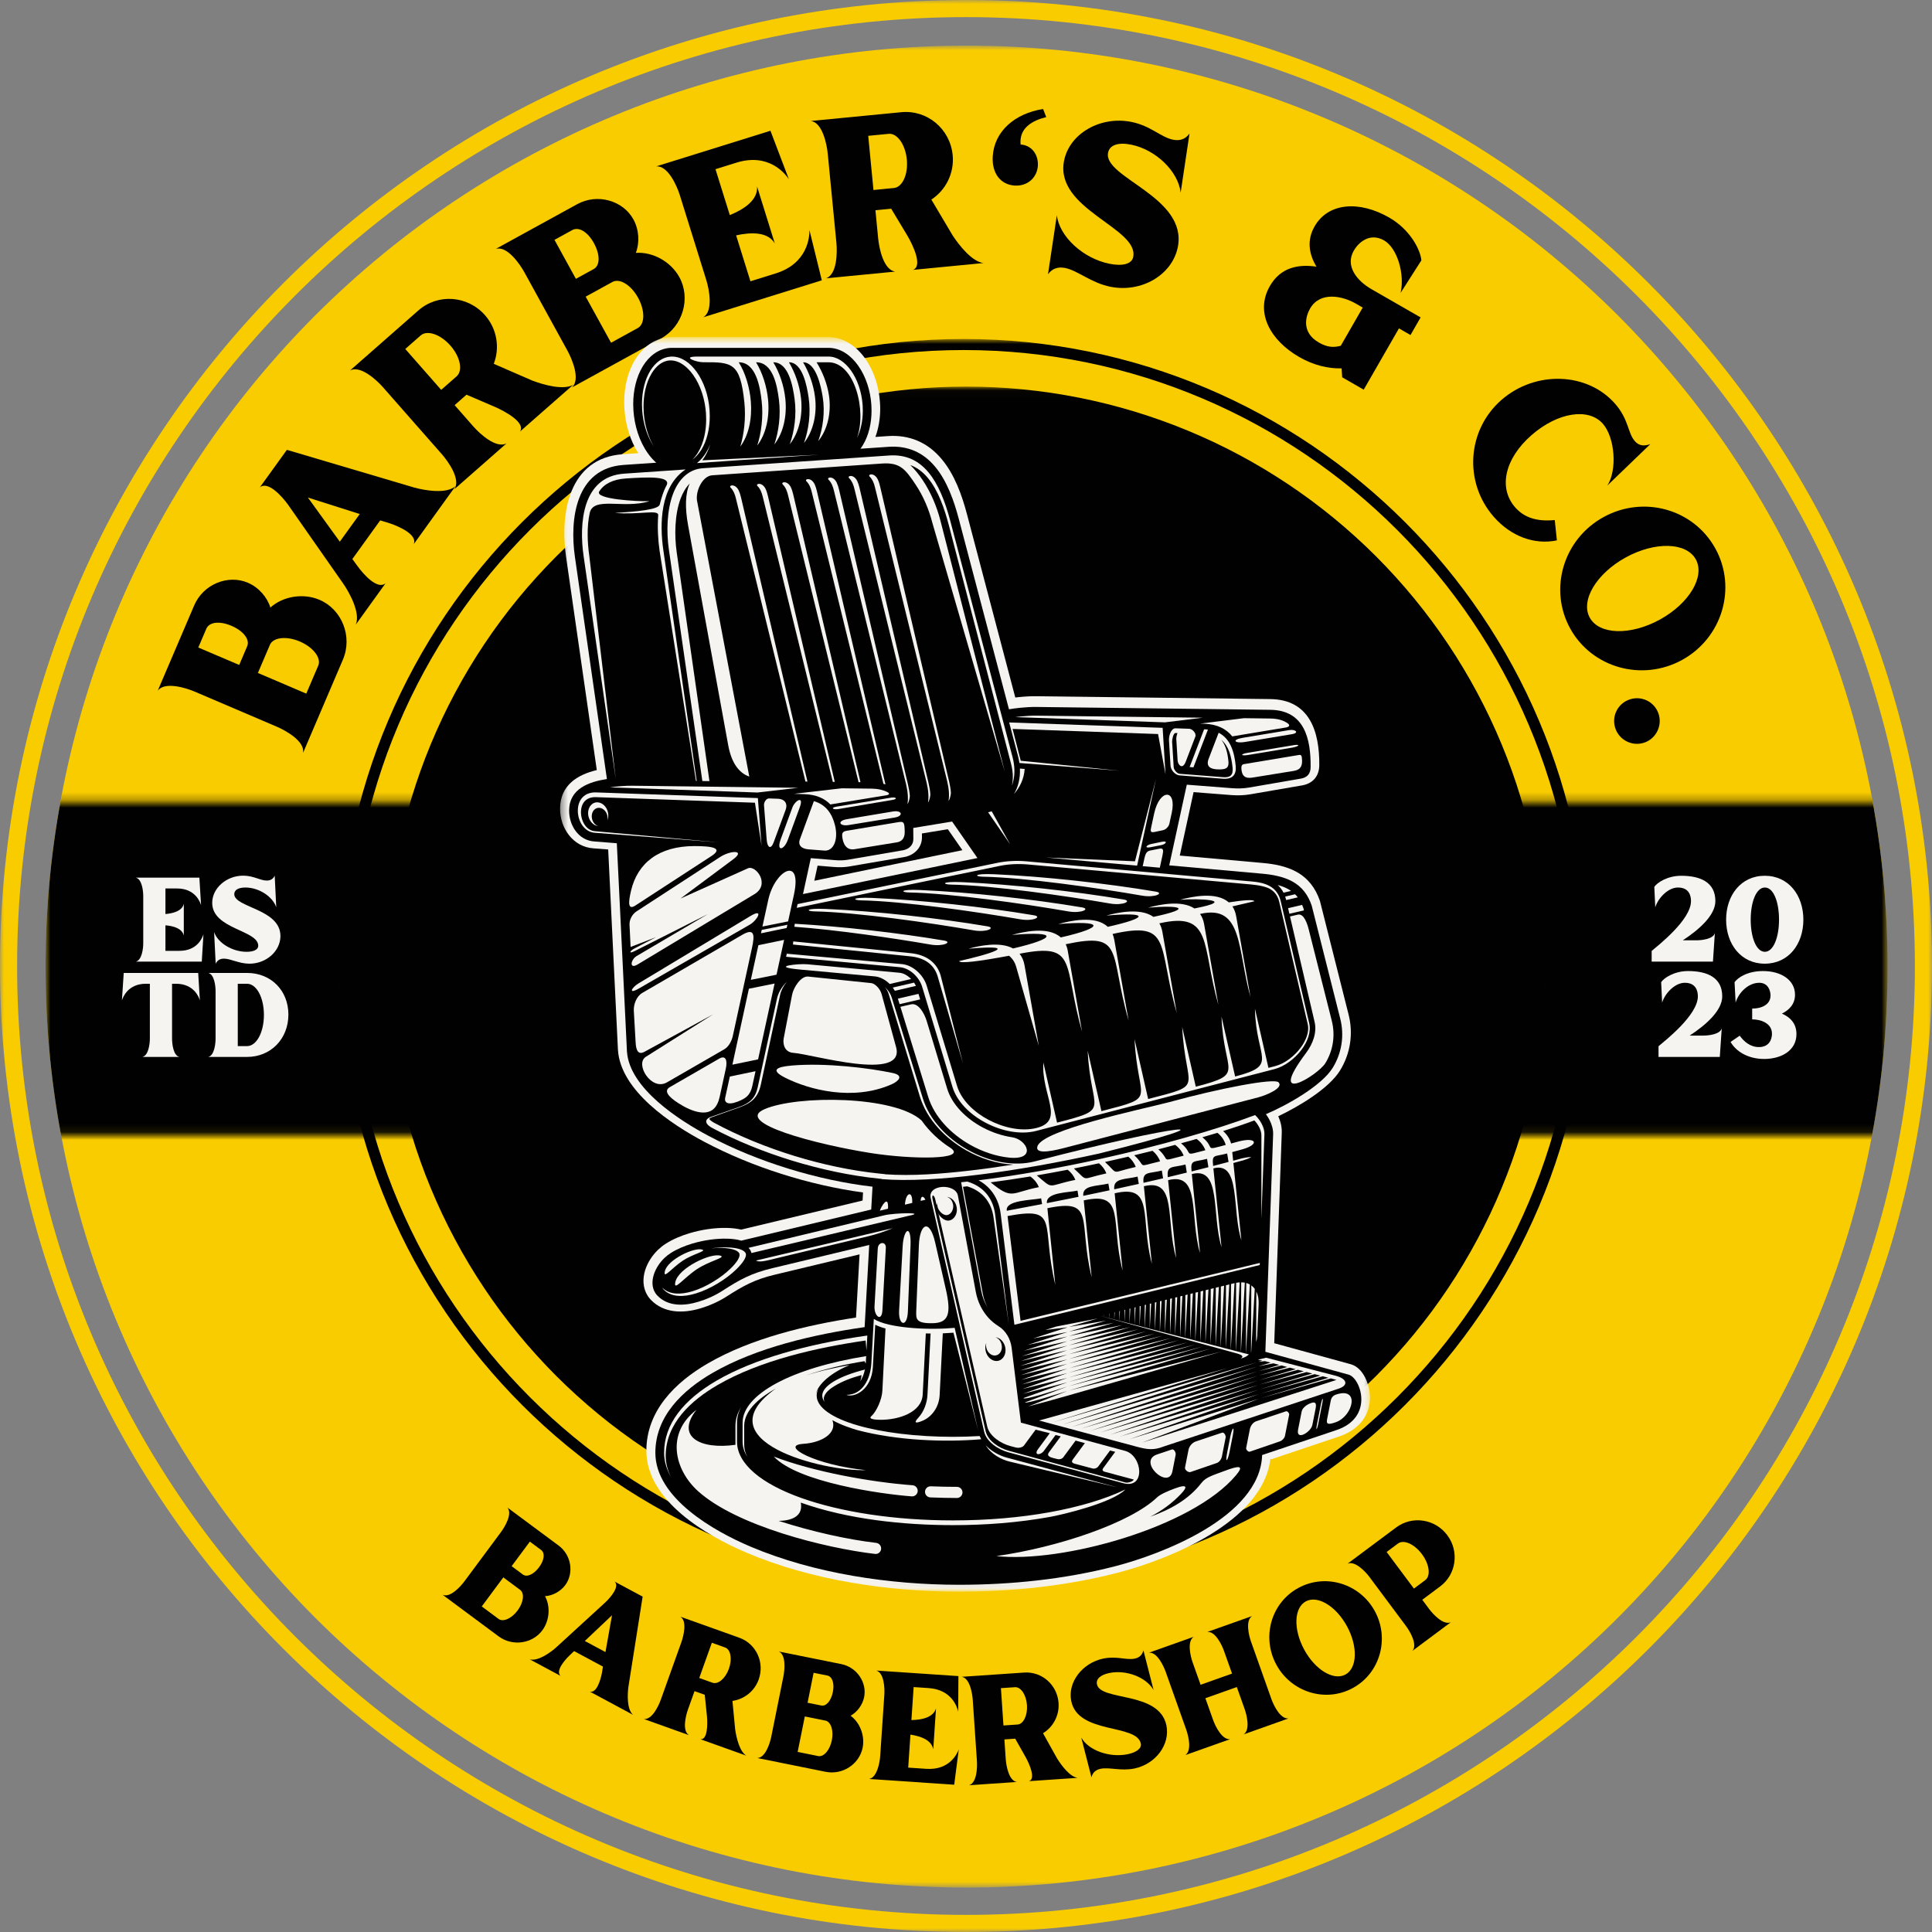 <svg width="250" height="250" viewBox="0 0 250 250" fill="none" xmlns="http://www.w3.org/2000/svg">
<rect x="0" y="0" width="250" height="250" fill="#808080" stroke="none"/>
<mask id="mask0_19_195" style="mask-type:luminance" maskUnits="userSpaceOnUse" x="0" y="0" width="250" height="250">
<path d="M0 0H250V250H0V0Z" fill="white"/>
</mask>
<g mask="url(#mask0_19_195)">
<path d="M125 250C56.075 250 0 193.925 0 125C0 56.075 56.075 0 125 0C193.925 0 250 56.075 250 125C250 193.925 193.925 250 125 250ZM125 2.215C57.299 2.215 2.215 57.299 2.215 125C2.215 192.705 57.299 247.785 125 247.785C192.705 247.785 247.785 192.705 247.785 125C247.785 57.299 192.705 2.215 125 2.215Z" fill="#F9CC00"/>
</g>
<mask id="mask1_19_195" style="mask-type:luminance" maskUnits="userSpaceOnUse" x="5" y="5" width="240" height="240">
<path d="M5.897 5.897H244.253V244.253H5.897V5.897Z" fill="white"/>
</mask>
<g mask="url(#mask1_19_195)">
<path d="M244.253 125.075C244.253 127.023 244.203 128.974 244.106 130.922C244.01 132.87 243.867 134.814 243.678 136.754C243.486 138.695 243.247 140.632 242.961 142.559C242.676 144.488 242.341 146.411 241.963 148.323C241.581 150.235 241.153 152.14 240.678 154.031C240.204 155.922 239.687 157.802 239.119 159.668C238.552 161.537 237.942 163.388 237.286 165.222C236.626 167.059 235.927 168.878 235.177 170.68C234.432 172.481 233.643 174.265 232.809 176.027C231.974 177.793 231.096 179.534 230.18 181.254C229.259 182.973 228.3 184.671 227.294 186.344C226.291 188.017 225.249 189.662 224.165 191.285C223.081 192.908 221.96 194.499 220.797 196.069C219.634 197.635 218.436 199.172 217.198 200.678C215.96 202.187 214.687 203.664 213.377 205.108C212.068 206.553 210.723 207.966 209.346 209.346C207.966 210.723 206.553 212.068 205.108 213.378C203.663 214.687 202.187 215.96 200.678 217.198C199.172 218.436 197.635 219.635 196.069 220.798C194.499 221.961 192.908 223.081 191.285 224.165C189.662 225.25 188.017 226.291 186.344 227.294C184.671 228.3 182.973 229.259 181.253 230.18C179.534 231.097 177.793 231.974 176.027 232.809C174.265 233.644 172.481 234.432 170.68 235.178C168.878 235.927 167.059 236.626 165.222 237.286C163.388 237.942 161.537 238.552 159.667 239.12C157.802 239.687 155.922 240.204 154.031 240.679C152.14 241.153 150.235 241.581 148.323 241.963C146.411 242.341 144.488 242.676 142.558 242.962C140.632 243.247 138.695 243.486 136.754 243.679C134.814 243.868 132.869 244.01 130.922 244.107C128.974 244.203 127.022 244.253 125.075 244.253C123.123 244.253 121.172 244.203 119.224 244.107C117.276 244.01 115.332 243.868 113.392 243.679C111.451 243.486 109.514 243.247 107.588 242.962C105.658 242.676 103.735 242.341 101.823 241.963C99.911 241.581 98.006 241.153 96.115 240.679C94.224 240.204 92.344 239.687 90.478 239.12C88.609 238.552 86.758 237.942 84.924 237.286C83.087 236.626 81.268 235.927 79.466 235.178C77.665 234.432 75.881 233.644 74.119 232.809C72.353 231.974 70.612 231.097 68.892 230.18C67.173 229.259 65.475 228.3 63.802 227.294C62.129 226.291 60.484 225.25 58.861 224.165C57.238 223.081 55.647 221.961 54.077 220.798C52.511 219.635 50.974 218.436 49.468 217.198C47.959 215.96 46.482 214.687 45.038 213.378C43.593 212.068 42.18 210.723 40.8 209.346C39.423 207.966 38.078 206.553 36.769 205.108C35.459 203.664 34.186 202.187 32.948 200.678C31.71 199.172 30.511 197.635 29.348 196.069C28.185 194.499 27.065 192.908 25.981 191.285C24.896 189.662 23.855 188.017 22.852 186.344C21.846 184.671 20.887 182.973 19.966 181.254C19.049 179.534 18.172 177.793 17.337 176.027C16.502 174.265 15.714 172.481 14.968 170.68C14.219 168.878 13.52 167.059 12.86 165.222C12.204 163.388 11.594 161.537 11.027 159.668C10.459 157.802 9.942 155.922 9.468 154.031C8.993 152.14 8.565 150.235 8.183 148.323C7.805 146.411 7.47 144.488 7.184 142.559C6.899 140.632 6.66 138.695 6.467 136.754C6.278 134.814 6.136 132.87 6.039 130.922C5.943 128.974 5.897 127.023 5.897 125.075C5.897 123.124 5.943 121.172 6.039 119.224C6.136 117.277 6.278 115.332 6.467 113.392C6.66 111.451 6.899 109.514 7.184 107.588C7.47 105.658 7.805 103.735 8.183 101.823C8.565 99.911 8.993 98.006 9.468 96.115C9.942 94.225 10.459 92.344 11.027 90.479C11.594 88.609 12.204 86.758 12.86 84.924C13.52 83.087 14.219 81.268 14.968 79.466C15.714 77.665 16.502 75.881 17.337 74.119C18.172 72.357 19.049 70.612 19.966 68.893C20.887 67.173 21.846 65.475 22.852 63.802C23.855 62.129 24.896 60.484 25.981 58.861C27.065 57.238 28.185 55.647 29.348 54.078C30.511 52.511 31.71 50.974 32.948 49.468C34.186 47.959 35.459 46.483 36.769 45.038C38.078 43.593 39.423 42.18 40.8 40.8C42.18 39.423 43.593 38.078 45.038 36.769C46.482 35.459 47.959 34.186 49.468 32.948C50.974 31.71 52.511 30.512 54.077 29.349C55.647 28.186 57.238 27.066 58.861 25.981C60.484 24.897 62.129 23.855 63.802 22.852C65.475 21.846 67.173 20.887 68.892 19.966C70.612 19.05 72.353 18.172 74.119 17.337C75.881 16.503 77.665 15.714 79.466 14.969C81.268 14.22 83.087 13.52 84.924 12.86C86.758 12.204 88.609 11.594 90.478 11.027C92.344 10.46 94.224 9.942 96.115 9.468C98.006 8.993 99.911 8.565 101.823 8.184C103.735 7.805 105.658 7.47 107.588 7.185C109.514 6.899 111.451 6.66 113.392 6.468C115.332 6.279 117.276 6.136 119.224 6.04C121.172 5.943 123.123 5.897 125.075 5.897C127.022 5.897 128.974 5.943 130.922 6.04C132.869 6.136 134.814 6.279 136.754 6.468C138.695 6.66 140.632 6.899 142.558 7.185C144.488 7.47 146.411 7.805 148.323 8.184C150.235 8.565 152.14 8.993 154.031 9.468C155.922 9.942 157.802 10.46 159.667 11.027C161.537 11.594 163.388 12.204 165.222 12.86C167.059 13.52 168.878 14.22 170.68 14.969C172.481 15.714 174.265 16.503 176.027 17.337C177.793 18.172 179.534 19.05 181.253 19.966C182.973 20.887 184.671 21.846 186.344 22.852C188.017 23.855 189.662 24.897 191.285 25.981C192.908 27.066 194.499 28.186 196.069 29.349C197.635 30.512 199.172 31.71 200.678 32.948C202.187 34.186 203.663 35.459 205.108 36.769C206.553 38.078 207.966 39.423 209.346 40.8C210.723 42.18 212.068 43.593 213.377 45.038C214.687 46.483 215.96 47.959 217.198 49.468C218.436 50.974 219.634 52.511 220.797 54.078C221.96 55.647 223.081 57.238 224.165 58.861C225.249 60.484 226.291 62.129 227.294 63.802C228.3 65.475 229.259 67.173 230.18 68.893C231.096 70.612 231.974 72.357 232.809 74.119C233.643 75.881 234.432 77.665 235.177 79.466C235.927 81.268 236.626 83.087 237.286 84.924C237.942 86.758 238.552 88.609 239.119 90.479C239.687 92.344 240.204 94.225 240.678 96.115C241.153 98.006 241.581 99.911 241.963 101.823C242.341 103.735 242.676 105.658 242.961 107.588C243.247 109.514 243.486 111.451 243.678 113.392C243.867 115.332 244.01 117.277 244.106 119.224C244.203 121.172 244.253 123.124 244.253 125.075Z" fill="#F9CC00"/>
</g>
<mask id="mask2_19_195" style="mask-type:luminance" maskUnits="userSpaceOnUse" x="5" y="103" width="240" height="44">
<path d="M5.897 103.753H244.253V146.904H5.897V103.753Z" fill="white"/>
</mask>
<g mask="url(#mask2_19_195)">
<path d="M244.253 125.107C244.253 127.058 244.203 129.006 244.106 130.954C244.01 132.902 243.867 134.846 243.678 136.79C243.486 138.731 243.247 140.664 242.961 142.594C242.676 144.524 242.34 146.443 241.962 148.359C241.581 150.271 241.152 152.172 240.678 154.063C240.204 155.957 239.686 157.837 239.119 159.703C238.552 161.569 237.942 163.42 237.285 165.257C236.626 167.095 235.926 168.914 235.177 170.716C234.432 172.517 233.643 174.297 232.808 176.063C231.974 177.825 231.096 179.566 230.179 181.286C229.259 183.009 228.299 184.703 227.293 186.376C226.291 188.049 225.249 189.697 224.165 191.317C223.08 192.94 221.96 194.535 220.797 196.101C219.634 197.667 218.436 199.204 217.198 200.713C215.96 202.219 214.686 203.696 213.377 205.14C212.068 206.589 210.723 207.998 209.346 209.378C207.965 210.759 206.553 212.104 205.108 213.413C203.663 214.722 202.186 215.996 200.677 217.234C199.172 218.472 197.634 219.67 196.068 220.833C194.499 221.993 192.908 223.116 191.284 224.201C189.661 225.282 188.017 226.327 186.344 227.329C184.671 228.332 182.973 229.291 181.253 230.212C179.534 231.132 177.793 232.01 176.027 232.841C174.265 233.676 172.481 234.468 170.679 235.213C168.878 235.959 167.059 236.662 165.221 237.318C163.388 237.974 161.536 238.588 159.667 239.152C157.801 239.719 155.921 240.24 154.031 240.714C152.14 241.189 150.235 241.613 148.323 241.995C146.411 242.376 144.488 242.708 142.558 242.994C140.632 243.283 138.695 243.522 136.754 243.711C134.813 243.903 132.869 244.046 130.921 244.142C128.974 244.239 127.022 244.285 125.074 244.285C123.123 244.285 121.172 244.239 119.224 244.142C117.276 244.046 115.332 243.903 113.391 243.711C111.451 243.522 109.514 243.283 107.587 242.994C105.657 242.708 103.735 242.376 101.822 241.995C99.91 241.613 98.005 241.189 96.115 240.714C94.224 240.24 92.344 239.719 90.478 239.152C88.609 238.588 86.757 237.974 84.924 237.318C83.087 236.662 81.267 235.959 79.466 235.213C77.664 234.468 75.881 233.676 74.118 232.841C72.353 232.01 70.612 231.132 68.892 230.212C67.173 229.291 65.475 228.332 63.802 227.329C62.129 226.327 60.484 225.282 58.861 224.201C57.238 223.116 55.647 221.993 54.077 220.833C52.511 219.67 50.973 218.472 49.468 217.234C47.959 215.996 46.482 214.722 45.037 213.413C43.593 212.104 42.18 210.759 40.799 209.378C39.422 207.998 38.077 206.589 36.768 205.14C35.459 203.696 34.185 202.219 32.948 200.713C31.71 199.204 30.511 197.667 29.348 196.101C28.185 194.535 27.065 192.94 25.981 191.317C24.896 189.697 23.854 188.049 22.852 186.376C21.846 184.703 20.886 183.009 19.966 181.286C19.049 179.566 18.172 177.825 17.337 176.063C16.502 174.297 15.714 172.517 14.968 170.716C14.219 168.914 13.52 167.095 12.86 165.257C12.203 163.42 11.593 161.569 11.026 159.703C10.459 157.837 9.942 155.957 9.467 154.063C8.993 152.172 8.565 150.271 8.183 148.359C7.805 146.443 7.47 144.524 7.184 142.594C6.899 140.664 6.66 138.731 6.467 136.79C6.278 134.846 6.135 132.902 6.039 130.954C5.943 129.006 5.896 127.058 5.896 125.107C5.896 123.156 5.943 121.208 6.039 119.26C6.135 117.312 6.278 115.368 6.467 113.424C6.66 111.483 6.899 109.55 7.184 107.62C7.47 105.69 7.805 103.771 8.183 101.855C8.565 99.943 8.993 98.041 9.467 96.151C9.942 94.257 10.459 92.376 11.026 90.511C11.593 88.645 12.203 86.794 12.86 84.956C13.52 83.119 14.219 81.3 14.968 79.498C15.714 77.697 16.502 75.913 17.337 74.151C18.172 72.389 19.049 70.648 19.966 68.928C20.886 67.205 21.846 65.511 22.852 63.838C23.854 62.165 24.896 60.516 25.981 58.897C27.065 57.274 28.185 55.679 29.348 54.113C30.511 52.547 31.71 51.01 32.948 49.501C34.185 47.995 35.459 46.518 36.768 45.073C38.077 43.625 39.422 42.216 40.799 40.835C42.18 39.455 43.593 38.11 45.037 36.801C46.482 35.492 47.959 34.218 49.468 32.98C50.973 31.742 52.511 30.544 54.077 29.381C55.647 28.221 57.238 27.098 58.861 26.013C60.484 24.928 62.129 23.887 63.802 22.884C65.475 21.882 67.173 20.922 68.892 20.002C70.612 19.082 72.353 18.204 74.118 17.373C75.881 16.538 77.664 15.746 79.466 15.001C81.267 14.255 83.087 13.552 84.924 12.896C86.757 12.239 88.609 11.626 90.478 11.062C92.344 10.495 94.224 9.974 96.115 9.5C98.005 9.025 99.91 8.601 101.822 8.219C103.735 7.837 105.657 7.506 107.587 7.22C109.514 6.931 111.451 6.692 113.391 6.503C115.332 6.311 117.276 6.168 119.224 6.072C121.172 5.975 123.123 5.929 125.074 5.929C127.022 5.929 128.974 5.975 130.921 6.072C132.869 6.168 134.813 6.311 136.754 6.503C138.695 6.692 140.632 6.931 142.558 7.22C144.488 7.506 146.411 7.837 148.323 8.219C150.235 8.601 152.14 9.025 154.031 9.5C155.921 9.974 157.801 10.495 159.667 11.062C161.536 11.626 163.388 12.239 165.221 12.896C167.059 13.552 168.878 14.255 170.679 15.001C172.481 15.746 174.265 16.538 176.027 17.373C177.793 18.204 179.534 19.082 181.253 20.002C182.973 20.922 184.671 21.882 186.344 22.884C188.017 23.887 189.661 24.928 191.284 26.013C192.908 27.098 194.499 28.221 196.068 29.381C197.634 30.544 199.172 31.742 200.677 32.98C202.186 34.218 203.663 35.492 205.108 36.801C206.553 38.11 207.965 39.455 209.346 40.835C210.723 42.216 212.068 43.625 213.377 45.073C214.686 46.518 215.96 47.995 217.198 49.501C218.436 51.01 219.634 52.547 220.797 54.113C221.96 55.679 223.08 57.274 224.165 58.893C225.249 60.516 226.291 62.165 227.293 63.838C228.299 65.511 229.259 67.205 230.179 68.928C231.096 70.648 231.974 72.389 232.808 74.151C233.643 75.913 234.432 77.697 235.177 79.498C235.926 81.3 236.626 83.119 237.285 84.956C237.942 86.794 238.552 88.645 239.119 90.511C239.686 92.376 240.204 94.257 240.678 96.151C241.152 98.041 241.581 99.943 241.962 101.855C242.34 103.771 242.676 105.69 242.961 107.62C243.247 109.55 243.486 111.483 243.678 113.424C243.867 115.368 244.01 117.312 244.106 119.26C244.203 121.208 244.253 123.156 244.253 125.107Z" fill="#010101"/>
</g>
<mask id="mask3_19_195" style="mask-type:luminance" maskUnits="userSpaceOnUse" x="43" y="43" width="163" height="163">
<path d="M43.864 43.864H205.508V205.508H43.864V43.864Z" fill="white"/>
</mask>
<g mask="url(#mask3_19_195)">
<path d="M124.686 205.508C80.119 205.508 43.864 169.25 43.864 124.686C43.864 80.119 80.119 43.864 124.686 43.864C169.249 43.864 205.508 80.119 205.508 124.686C205.508 169.25 169.249 205.508 124.686 205.508ZM124.686 45.295C80.911 45.295 45.295 80.911 45.295 124.686C45.295 168.461 80.911 204.074 124.686 204.074C168.461 204.074 204.074 168.461 204.074 124.686C204.074 80.911 168.461 45.295 124.686 45.295Z" fill="#010101"/>
</g>
<mask id="mask4_19_195" style="mask-type:luminance" maskUnits="userSpaceOnUse" x="50" y="50" width="151" height="151">
<path d="M50.025 50.025H200.025V200.025H50.025V50.025Z" fill="white"/>
</mask>
<g mask="url(#mask4_19_195)">
<path d="M200.025 125.025C200.025 126.252 199.993 127.479 199.932 128.703C199.872 129.93 199.782 131.154 199.661 132.374C199.543 133.597 199.394 134.814 199.212 136.027C199.033 137.243 198.823 138.453 198.584 139.655C198.341 140.86 198.074 142.056 197.778 143.247C197.478 144.439 197.15 145.619 196.793 146.797C196.436 147.97 196.055 149.133 195.641 150.289C195.227 151.445 194.785 152.59 194.314 153.724C193.846 154.859 193.347 155.979 192.823 157.092C192.298 158.201 191.745 159.297 191.167 160.377C190.589 161.462 189.983 162.529 189.352 163.581C188.724 164.633 188.067 165.671 187.382 166.692C186.701 167.712 185.995 168.714 185.263 169.703C184.532 170.687 183.779 171.654 182.998 172.603C182.22 173.552 181.418 174.483 180.594 175.389C179.77 176.299 178.924 177.19 178.057 178.057C177.19 178.924 176.299 179.77 175.389 180.594C174.483 181.418 173.552 182.22 172.603 182.998C171.654 183.779 170.687 184.532 169.703 185.263C168.714 185.995 167.712 186.701 166.692 187.382C165.671 188.067 164.633 188.724 163.581 189.352C162.529 189.983 161.462 190.589 160.377 191.167C159.297 191.745 158.201 192.298 157.092 192.823C155.979 193.347 154.859 193.846 153.724 194.314C152.59 194.785 151.445 195.227 150.289 195.641C149.133 196.055 147.97 196.436 146.797 196.793C145.619 197.15 144.439 197.478 143.247 197.778C142.056 198.074 140.86 198.341 139.655 198.584C138.453 198.823 137.243 199.033 136.027 199.212C134.814 199.394 133.597 199.543 132.374 199.661C131.154 199.782 129.93 199.872 128.703 199.932C127.479 199.993 126.252 200.025 125.025 200.025C123.798 200.025 122.571 199.993 121.344 199.932C120.116 199.872 118.893 199.782 117.673 199.661C116.449 199.543 115.233 199.394 114.02 199.212C112.803 199.033 111.594 198.823 110.392 198.584C109.19 198.341 107.991 198.074 106.799 197.778C105.608 197.478 104.427 197.15 103.253 196.793C102.076 196.436 100.913 196.055 99.757 195.641C98.602 195.227 97.457 194.785 96.322 194.314C95.188 193.846 94.067 193.347 92.958 192.823C91.849 192.298 90.75 191.745 89.669 191.167C88.588 190.589 87.518 189.983 86.466 189.352C85.413 188.724 84.375 188.067 83.355 187.382C82.335 186.701 81.332 185.995 80.347 185.263C79.359 184.532 78.393 183.779 77.444 182.998C76.495 182.22 75.567 181.418 74.658 180.594C73.748 179.77 72.86 178.924 71.989 178.057C71.122 177.19 70.277 176.299 69.453 175.389C68.629 174.483 67.826 173.552 67.048 172.603C66.271 171.654 65.514 170.687 64.783 169.703C64.052 168.714 63.346 167.712 62.664 166.692C61.983 165.671 61.326 164.633 60.695 163.581C60.064 162.529 59.457 161.462 58.879 160.377C58.301 159.297 57.748 158.201 57.224 157.092C56.7 155.979 56.204 154.859 55.733 153.724C55.262 152.59 54.819 151.445 54.409 150.289C53.995 149.133 53.61 147.97 53.254 146.797C52.897 145.619 52.569 144.439 52.273 143.247C51.973 142.056 51.705 140.86 51.466 139.655C51.224 138.453 51.017 137.243 50.835 136.027C50.656 134.814 50.507 133.597 50.385 132.374C50.264 131.154 50.175 129.93 50.114 128.703C50.054 127.479 50.025 126.252 50.025 125.025C50.025 123.798 50.054 122.571 50.114 121.344C50.175 120.116 50.264 118.893 50.385 117.673C50.507 116.449 50.656 115.233 50.835 114.02C51.017 112.803 51.224 111.594 51.466 110.392C51.705 109.19 51.973 107.991 52.273 106.799C52.569 105.608 52.897 104.427 53.254 103.253C53.61 102.076 53.995 100.913 54.409 99.757C54.819 98.602 55.262 97.457 55.733 96.322C56.204 95.188 56.7 94.067 57.224 92.958C57.748 91.849 58.301 90.75 58.879 89.669C59.457 88.588 60.064 87.518 60.695 86.466C61.326 85.413 61.983 84.375 62.664 83.355C63.346 82.335 64.052 81.332 64.783 80.347C65.514 79.359 66.271 78.393 67.048 77.444C67.826 76.495 68.629 75.567 69.453 74.658C70.277 73.748 71.122 72.86 71.989 71.989C72.86 71.122 73.748 70.277 74.658 69.453C75.567 68.629 76.495 67.826 77.444 67.048C78.393 66.271 79.359 65.514 80.347 64.783C81.332 64.052 82.335 63.346 83.355 62.664C84.375 61.983 85.413 61.326 86.466 60.695C87.518 60.064 88.588 59.457 89.669 58.879C90.75 58.301 91.849 57.748 92.958 57.224C94.067 56.7 95.188 56.204 96.322 55.733C97.457 55.262 98.602 54.819 99.757 54.409C100.913 53.995 102.076 53.61 103.253 53.254C104.427 52.897 105.608 52.569 106.799 52.273C107.991 51.973 109.19 51.705 110.392 51.466C111.594 51.224 112.803 51.017 114.02 50.835C115.233 50.656 116.449 50.507 117.673 50.385C118.893 50.264 120.116 50.175 121.344 50.114C122.571 50.054 123.798 50.025 125.025 50.025C126.252 50.025 127.479 50.054 128.703 50.114C129.93 50.175 131.154 50.264 132.374 50.385C133.597 50.507 134.814 50.656 136.027 50.835C137.243 51.017 138.453 51.224 139.655 51.466C140.86 51.705 142.056 51.973 143.247 52.273C144.439 52.569 145.619 52.897 146.797 53.254C147.97 53.61 149.133 53.995 150.289 54.409C151.445 54.819 152.59 55.262 153.724 55.733C154.859 56.204 155.979 56.7 157.092 57.224C158.201 57.748 159.297 58.301 160.377 58.879C161.462 59.457 162.529 60.064 163.581 60.695C164.633 61.326 165.671 61.983 166.692 62.664C167.712 63.346 168.714 64.052 169.703 64.783C170.687 65.514 171.654 66.271 172.603 67.048C173.552 67.826 174.483 68.629 175.389 69.453C176.299 70.277 177.19 71.122 178.057 71.989C178.924 72.86 179.77 73.748 180.594 74.658C181.418 75.567 182.22 76.495 182.998 77.444C183.779 78.393 184.532 79.359 185.263 80.347C185.995 81.332 186.701 82.335 187.382 83.355C188.067 84.375 188.724 85.413 189.352 86.466C189.983 87.518 190.589 88.588 191.167 89.669C191.745 90.75 192.298 91.849 192.823 92.958C193.347 94.067 193.846 95.188 194.314 96.322C194.785 97.457 195.227 98.602 195.641 99.757C196.055 100.913 196.436 102.076 196.793 103.253C197.15 104.427 197.478 105.608 197.778 106.799C198.074 107.991 198.341 109.19 198.584 110.392C198.823 111.594 199.033 112.803 199.212 114.02C199.394 115.233 199.543 116.449 199.661 117.673C199.782 118.893 199.872 120.116 199.932 121.344C199.993 122.571 200.025 123.798 200.025 125.025Z" fill="#010101"/>
</g>
<path d="M44.37 85.36C45.655 82.349 44.228 78.85 41.352 77.619C39.201 76.702 36.587 77.173 34.985 78.618C34.592 77.305 33.494 76.01 32.07 75.404C29.516 74.312 26.305 75.579 25.125 78.347L20.405 89.388C21.286 88.146 24.062 89.013 25.192 89.495L35.805 94.029C36.961 94.521 39.48 95.916 39.216 97.425L44.37 85.36ZM38.795 83.009C40.489 83.734 41.563 85.082 41.206 86.074L39.633 89.755L33.372 87.08L34.946 83.398C35.409 82.453 37.104 82.289 38.795 83.009ZM26.694 81.368C27.072 80.48 28.41 80.323 29.941 80.976C31.528 81.654 32.352 82.767 31.985 83.626L30.954 86.045L25.66 83.787L26.694 81.368Z" fill="#010101"/>
<path d="M46.551 66.515L43.972 70.093L39.841 64.382L46.551 66.515ZM49.894 75.472C48.863 76.354 47.079 74.381 46.266 73.257L45.595 72.34L49.198 67.339L50.407 67.706C51.738 68.159 54.021 69.194 53.547 70.4L58.944 62.908C57.795 63.953 54.974 63.468 53.593 63.087L37.123 58.21L33.619 63.069C34.65 62.191 36.459 64.178 37.269 65.302L44.418 75.526C45.181 76.618 46.687 79.322 46.034 80.831L49.894 75.472Z" fill="#010101"/>
<path d="M65.549 57.37C64.197 58.09 62.089 56.132 61.257 55.19L58.828 52.425L60.365 51.073L64.111 52.682C65.378 53.242 68.06 54.698 67.282 55.846L74.175 49.792C72.905 50.517 70.383 49.818 68.867 49.243L63.894 47.078C64.689 45.019 64.329 42.572 62.766 40.796C60.512 38.227 56.655 37.956 54.133 40.175L45.286 47.948C46.617 47.206 48.747 49.186 49.556 50.106L57.176 58.775C58.004 59.72 59.673 62.064 58.785 63.313L65.549 57.37ZM54.44 43.403C55.275 42.672 56.998 43.257 58.289 44.727C59.563 46.179 59.923 47.959 59.088 48.694L57.091 50.449L52.442 45.158L54.44 43.403Z" fill="#010101"/>
<path d="M85.509 43.815C88.377 42.239 89.411 38.6 87.906 35.86C86.778 33.812 84.428 32.571 82.276 32.721C82.776 31.444 82.712 29.746 81.963 28.39C80.628 25.957 77.318 24.976 74.682 26.425L64.158 32.207C65.617 31.772 67.269 34.166 67.861 35.243L73.419 45.356C74.025 46.459 75.149 49.109 74.011 50.133L85.509 43.815ZM82.569 38.529C83.454 40.141 83.472 41.868 82.576 42.424L79.07 44.35L75.787 38.386L79.298 36.459C80.247 36.003 81.681 36.913 82.569 38.529ZM74.054 29.771C74.899 29.307 76.052 30.006 76.854 31.465C77.682 32.978 77.646 34.365 76.826 34.815L74.521 36.081L71.749 31.037L74.054 29.771Z" fill="#010101"/>
<path d="M106.341 36.273L104.74 29.763C104.761 30.616 104.554 34.076 100.37 35.382L97.106 36.398L95.254 30.455C97.259 30.016 99.364 30.002 100.259 31.497L97.965 24.134C98.079 25.871 96.335 27.059 94.437 27.833L92.582 21.893L95.29 21.048C99.474 19.746 101.611 22.475 102.078 23.188L99.695 16.92L84.909 21.529C86.428 21.394 87.595 24.059 87.963 25.232L91.398 36.248C91.772 37.45 92.318 40.279 90.998 41.057L106.341 36.273Z" fill="#010101"/>
<path d="M115.841 35.144C114.325 34.937 113.758 32.115 113.636 30.867L113.28 27.203L115.316 27.003L117.418 30.499C118.12 31.695 119.444 34.441 118.138 34.923L127.271 34.035C125.819 33.881 124.181 31.841 123.286 30.489L120.518 25.826C122.366 24.617 123.504 22.423 123.275 20.068C122.943 16.665 119.975 14.193 116.629 14.518L104.911 15.656C106.423 15.83 106.994 18.681 107.112 19.904L108.228 31.391C108.349 32.643 108.335 35.519 106.883 36.014L115.841 35.144ZM114.995 17.318C116.098 17.211 117.154 18.695 117.343 20.643C117.528 22.562 116.779 24.221 115.673 24.328L113.026 24.585L112.348 17.575L114.995 17.318Z" fill="#010101"/>
<path d="M131.307 24.013C132.94 24.109 134.207 23.014 134.303 21.412C134.364 19.921 133.436 18.783 132.066 18.701C131.845 16.521 133.657 15.576 135.38 15.152L134.977 14.103C131.342 14.677 128.656 16.971 128.46 20.238C128.331 22.34 129.409 23.899 131.307 24.013Z" fill="#010101"/>
<path d="M146.638 33.258C146.46 34.146 145.289 34.478 143.57 34.132C140.135 33.443 137.07 30.593 136.756 27.849L135.611 35.487C136.143 34.76 136.885 34.488 137.83 34.677C139.46 35.006 141.169 36.6 143.691 37.107C147.672 37.906 151.679 35.608 152.41 31.97C153.683 25.459 142.735 22.998 143.384 19.759C143.584 18.756 144.701 18.385 146.363 18.717C149.57 19.363 152.463 22.177 152.777 24.921L153.922 17.283C153.387 18.011 152.685 18.257 151.796 18.078C150.22 17.765 148.91 16.277 146.388 15.774C142.436 14.982 138.404 17.24 137.691 20.793C136.428 27.097 147.394 29.476 146.638 33.258Z" fill="#010101"/>
<path d="M164.324 37.01C162.316 40.506 164.488 44.113 168.113 46.196C170.011 47.288 171.923 47.712 173.603 47.666L173.678 48.822L176.464 50.423L181.023 42.493L182.518 43.353L183.827 41.073L177.47 37.42C175.593 36.343 174.027 34.431 175.18 32.43C175.761 31.417 177.227 30.036 179.104 31.113C180.802 32.087 181.797 35.458 181.237 37.898L183.927 33.685C183.798 32.326 182.496 29.726 179.76 28.152C175.882 25.926 171.873 26.219 170.114 29.283C169.051 31.131 169.404 32.918 170.346 34.506C167.984 34.16 165.708 34.602 164.324 37.01ZM176.335 39.8L173.496 44.741C172.579 44.99 171.755 44.955 170.667 44.327C168.337 42.989 168.969 40.892 169.522 39.928C170.817 37.674 173.699 38.287 175.422 39.275L176.335 39.8Z" fill="#010101"/>
<path d="M193.283 66.863C195.491 69.396 198.542 70.534 201.46 69.924L201.185 67.295C198.934 67.516 197.247 67.01 196.055 65.643C193.865 63.136 194.703 59.34 198.181 56.304C201.57 53.343 205.569 52.726 207.414 54.838C208.987 56.643 209.283 60.845 207.988 62.829L213.549 57.471C212.658 57.781 212.048 57.656 211.548 57.085C210.606 56.008 210.785 54.299 208.997 52.252C205.402 48.135 198.666 47.928 194.286 51.752C189.841 55.633 189.381 62.394 193.283 66.863Z" fill="#010101"/>
<path d="M203.178 81.319C205.979 86.413 212.482 88.24 217.655 85.4C222.856 82.542 224.775 76.085 221.975 70.991C219.16 65.869 212.696 64.053 207.498 66.91C202.322 69.75 200.364 76.196 203.178 81.319ZM219.438 72.383C220.662 74.612 218.575 78.09 214.787 80.174C210.994 82.257 206.938 82.154 205.715 79.924C204.488 77.698 206.578 74.216 210.367 72.133C214.159 70.05 218.215 70.157 219.438 72.383Z" fill="#010101"/>
<path d="M209.041 94.295C209.579 95.808 211.267 96.632 212.811 96.083C214.352 95.533 215.137 93.824 214.599 92.312C214.049 90.771 212.369 89.975 210.828 90.525C209.287 91.074 208.491 92.754 209.041 94.295Z" fill="#010101"/>
<path d="M64.519 211.743C66.324 213.084 68.896 212.688 70.176 210.965C71.132 209.674 71.236 207.847 70.526 206.545C71.468 206.492 72.509 205.967 73.144 205.111C74.282 203.577 73.951 201.23 72.288 199.996L65.657 195.076C66.349 195.865 65.325 197.581 64.822 198.258L60.092 204.63C59.578 205.322 58.244 206.784 57.277 206.367L64.519 211.743ZM66.98 208.393C66.227 209.406 65.154 209.913 64.547 209.513L62.339 207.872L65.129 204.112L67.337 205.753C67.893 206.217 67.736 207.377 66.98 208.393ZM70.016 200.563C70.547 200.959 70.44 201.879 69.759 202.796C69.053 203.749 68.171 204.123 67.658 203.741L66.206 202.66L68.564 199.486L70.016 200.563Z" fill="#010101"/>
<path d="M78.346 213.777L75.674 212.343L79.195 209.011L78.346 213.777ZM72.542 216.863C71.85 216.242 73.031 214.847 73.722 214.191L74.29 213.652L78.021 215.657L77.882 216.517C77.689 217.462 77.194 219.11 76.327 218.896L81.92 221.9C81.107 221.212 81.182 219.246 81.317 218.269L83.158 206.603L79.53 204.656C80.222 205.276 79.031 206.689 78.335 207.342L72.01 213.135C71.336 213.756 69.627 215.026 68.539 214.715L72.542 216.863Z" fill="#010101"/>
<path d="M89.14 224.523C88.256 223.952 88.73 222.03 89.019 221.216L89.872 218.833L91.195 219.304L91.481 222.094C91.566 223.043 91.588 225.14 90.635 225.058L96.575 227.181C95.715 226.66 95.294 224.908 95.133 223.806L94.777 220.096C96.279 219.886 97.631 218.855 98.176 217.321C98.968 215.109 97.845 212.701 95.669 211.923L88.045 209.198C88.937 209.751 88.455 211.691 88.174 212.487L85.502 219.957C85.213 220.774 84.36 222.557 83.315 222.44L89.14 224.523ZM93.831 213.186C94.552 213.443 94.773 214.674 94.32 215.94C93.874 217.189 92.922 218.002 92.201 217.745L90.482 217.132L92.112 212.572L93.831 213.186Z" fill="#010101"/>
<path d="M106.837 229.272C109.045 229.714 111.2 228.266 111.624 226.157C111.942 224.584 111.26 222.886 110.065 222.012C110.893 221.563 111.61 220.642 111.82 219.597C112.198 217.728 110.896 215.744 108.867 215.334L100.776 213.704C101.735 214.121 101.539 216.112 101.372 216.939L99.805 224.716C99.634 225.565 99.049 227.456 97.997 227.488L106.837 229.272ZM107.639 225.191C107.39 226.432 106.633 227.345 105.916 227.242L103.216 226.696L104.143 222.108L106.84 222.651C107.539 222.836 107.889 223.949 107.639 225.191ZM107.054 216.814C107.704 216.946 107.996 217.824 107.771 218.948C107.536 220.107 106.901 220.821 106.273 220.692L104.5 220.335L105.281 216.458L107.054 216.814Z" fill="#010101"/>
<path d="M123.473 230.941L124.065 226.371C123.865 226.921 122.874 229.09 119.866 228.886L117.522 228.729L117.811 224.459C119.206 224.673 120.558 225.187 120.762 226.371L121.118 221.077C120.758 222.223 119.349 222.551 117.936 222.576L118.225 218.306L120.169 218.438C123.177 218.641 123.869 220.921 123.99 221.495L124.019 216.886L113.395 216.169C114.405 216.458 114.49 218.455 114.433 219.297L113.898 227.217C113.841 228.077 113.488 230.028 112.45 230.199L123.473 230.941Z" fill="#010101"/>
<path d="M131.57 230.588C130.532 230.417 130.2 228.469 130.14 227.605L129.968 225.08L131.37 224.983L132.747 227.427C133.204 228.262 134.06 230.177 133.154 230.481L139.447 230.053C138.451 229.917 137.367 228.483 136.782 227.534L134.966 224.277C136.265 223.485 137.089 221.998 136.978 220.374C136.818 218.031 134.827 216.272 132.523 216.429L124.443 216.978C125.481 217.128 125.816 219.101 125.873 219.943L126.412 227.859C126.472 228.722 126.405 230.698 125.399 231.009L131.57 230.588ZM131.342 218.323C132.102 218.27 132.797 219.311 132.89 220.653C132.979 221.976 132.43 223.1 131.67 223.153L129.847 223.275L129.519 218.444L131.342 218.323Z" fill="#010101"/>
<path d="M147.62 225.617C147.745 226.227 147.096 226.751 145.915 226.994C143.553 227.479 140.849 226.494 139.915 224.839L141.235 229.983C141.377 229.38 141.777 229.013 142.426 228.877C143.546 228.649 145.055 229.198 146.785 228.845C149.522 228.282 151.444 225.756 150.931 223.255C149.992 218.792 142.401 220.166 141.945 217.943C141.802 217.255 142.412 216.72 143.553 216.484C145.754 216.035 148.341 217.041 149.275 218.696L147.956 213.552C147.813 214.155 147.431 214.501 146.821 214.626C145.74 214.847 144.509 214.258 142.779 214.615C140.065 215.172 138.117 217.683 138.62 220.123C139.508 224.454 147.089 223.02 147.62 225.617Z" fill="#010101"/>
<path d="M159.182 225.047C158.136 225.164 157.266 223.384 156.977 222.567L155.975 219.749L160.045 218.301L161.047 221.123C161.336 221.936 161.807 223.859 160.922 224.43L166.734 222.364C165.688 222.478 164.822 220.698 164.529 219.885L161.875 212.408C161.59 211.612 161.133 209.664 162.025 209.115L156.214 211.177C157.252 211.045 158.108 212.85 158.39 213.645L159.428 216.56L155.357 218.008L154.319 215.09C154.037 214.298 153.581 212.35 154.473 211.798L148.661 213.863C149.7 213.727 150.556 215.536 150.838 216.328L153.495 223.805C153.784 224.622 154.255 226.541 153.37 227.112L159.182 225.047Z" fill="#010101"/>
<path d="M175.045 218.435C178.559 216.534 179.843 212.067 177.91 208.5C175.969 204.915 171.539 203.566 168.021 205.471C164.489 207.384 163.216 211.821 165.157 215.406C167.086 218.974 171.51 220.351 175.045 218.435ZM168.97 207.219C170.508 206.388 172.891 207.837 174.307 210.451C175.723 213.066 175.634 215.856 174.096 216.687C172.559 217.518 170.176 216.07 168.76 213.455C167.343 210.84 167.433 208.051 168.97 207.219Z" fill="#010101"/>
<path d="M187.737 209.917C186.77 210.338 185.432 208.879 184.915 208.187L184.041 207.009L186.36 205.279C188.436 203.731 188.854 200.763 187.28 198.655C185.707 196.543 182.746 196.097 180.666 197.649L174.37 202.343C175.337 201.922 176.689 203.371 177.195 204.045L181.936 210.405C182.454 211.101 183.453 212.81 182.775 213.616L187.737 209.917ZM180.895 199.732C181.637 199.179 183.025 199.8 183.995 201.102C184.969 202.407 185.165 203.916 184.426 204.469L182.96 205.561L179.429 200.827L180.895 199.732Z" fill="#010101"/>
<mask id="mask5_19_195" style="mask-type:luminance" maskUnits="userSpaceOnUse" x="72" y="43" width="106" height="163">
<path d="M72.381 43.614H177.607V205.943H72.381V43.614Z" fill="white"/>
</mask>
<g mask="url(#mask5_19_195)">
<path fill-rule="evenodd" clip-rule="evenodd" d="M165.407 144.442C165.71 145.117 165.885 145.851 165.86 146.59L164.886 173.812L174.785 176.531C176.433 176.984 177.25 179.213 177.272 180.747C177.311 183.316 175.642 185.092 173.283 185.881L164.372 188.874C163.359 196.939 151.287 201.795 144.534 203.536C137.899 205.244 130.918 205.958 124.075 205.958C114.968 205.958 105.051 204.495 96.635 200.931C91.431 198.727 83.639 194.185 83.639 187.736C83.639 182.542 87.378 178.871 91.591 176.427C97.167 173.188 104.341 171.465 110.769 170.488L111.226 162.315L100.171 164.965C97.688 165.561 96.175 166.382 94.053 167.748C93.007 168.422 91.837 168.943 90.642 169.3C88.427 169.967 85.93 169.967 84.217 168.194C84.064 168.037 83.925 167.858 83.807 167.673C83.165 166.663 83.136 165.44 83.493 164.327C83.807 163.349 84.414 162.432 85.152 161.719C85.459 161.426 85.791 161.163 86.147 160.938C87.089 160.338 88.141 159.903 89.208 159.582C90.771 159.115 92.501 158.847 94.135 158.894C94.727 158.912 95.33 158.976 95.911 159.111L111.618 155.348L111.675 154.306C104.701 153.354 97.313 151.021 91.149 147.756C86.897 145.502 80.308 141.171 79.962 135.866L78.699 109.921L76.826 109.778C74.132 109.614 72.438 107.124 72.474 104.577C72.516 101.595 74.721 100.246 77.225 99.647L73.241 72C72.431 66.399 73.622 59.254 80.586 58.776L82.591 58.64C81.52 56.957 80.936 54.923 80.803 52.954C80.782 52.651 80.771 52.348 80.771 52.044C80.771 50.147 81.192 48.145 82.202 46.515C83.176 44.938 84.688 43.764 86.59 43.633C86.683 43.629 86.775 43.622 86.864 43.622H107.202C109.175 43.622 110.823 44.817 111.932 46.365C113.102 47.999 113.73 50.054 113.866 52.044C113.887 52.326 113.898 52.604 113.898 52.883C113.898 54.106 113.705 55.373 113.277 56.539L114.882 56.429C117.683 56.236 120.044 57.249 121.842 59.397C123.519 61.391 124.479 64.081 125.135 66.571L131.378 90.258C131.538 90.236 131.695 90.219 131.852 90.204C132.601 90.126 133.358 90.083 134.114 90.09L164.369 90.461C169.491 90.522 170.754 94.692 170.715 99.026C170.701 100.439 169.877 101.392 168.485 101.631L161.775 102.786C160.969 102.925 160.145 102.943 159.332 102.883L154.448 102.501L152.664 110.709L163.455 111.673C164.9 111.801 166.466 112.101 167.747 112.807C169.267 113.645 170.226 114.919 170.779 116.531L170.786 116.546C170.801 116.585 170.808 116.617 170.818 116.653L174.507 131.282C175.135 133.758 174.743 136.344 173.398 138.524C171.985 140.814 168.225 143.097 165.407 144.442ZM124.536 110.014L122.649 107.299L119.295 107.852C119.295 107.984 119.299 108.112 119.302 108.241C119.342 109.568 118.46 110.542 117.223 110.856L117.208 110.859C117.173 110.866 117.144 110.874 117.108 110.881L109.888 112.122C109.225 112.236 108.547 112.24 107.876 112.186L105.796 112.015L105.372 113.97L124.536 110.014Z" fill="#F6F4F1"/>
</g>
<path fill-rule="evenodd" clip-rule="evenodd" d="M163.809 144.175C163.984 144.41 164.144 144.663 164.276 144.924C164.569 145.495 164.768 146.151 164.743 146.797L163.738 174.922L174.511 177.879C176.091 178.314 177.836 183.408 172.945 185.049L163.32 188.281C163.06 196.347 150.128 201.174 144.27 202.679C137.749 204.359 130.825 205.069 124.101 205.069C115.182 205.069 105.358 203.625 97.106 200.129C92.462 198.163 84.803 193.871 84.803 187.985C84.803 183.234 88.352 179.891 92.191 177.661C97.856 174.372 105.408 172.656 111.882 171.729L112.478 161.098L99.928 164.105C97.217 164.755 95.758 165.557 93.461 167.041C92.505 167.655 91.424 168.136 90.339 168.458C88.556 168.996 86.458 169.096 85.067 167.651C84.963 167.548 84.874 167.434 84.796 167.309C84.335 166.592 84.353 165.711 84.606 164.926C84.863 164.127 85.366 163.371 85.969 162.789C86.219 162.55 86.494 162.332 86.786 162.147C87.635 161.608 88.602 161.212 89.562 160.923C90.999 160.492 92.626 160.242 94.128 160.285C94.72 160.303 95.348 160.367 95.922 160.538L112.735 156.511L112.903 153.557C105.775 152.726 98.009 150.335 91.713 146.996C87.946 145.002 81.442 140.85 81.128 136.062L79.816 109.115L76.922 108.886C74.846 108.762 73.615 106.774 73.644 104.841C73.683 102.048 76.213 101.167 78.535 100.806L74.397 72.086C73.69 67.198 74.482 60.592 80.69 60.163L84.917 59.874C84.514 59.518 84.157 59.111 83.847 58.676C82.709 57.085 82.099 55.059 81.967 53.125C81.949 52.847 81.938 52.572 81.938 52.294C81.938 50.61 82.306 48.812 83.197 47.364C83.979 46.105 85.17 45.123 86.693 45.02C86.761 45.017 86.829 45.013 86.9 45.013H107.227C108.818 45.013 110.138 46.04 111.026 47.282C112.072 48.741 112.632 50.596 112.753 52.372C112.771 52.626 112.778 52.879 112.778 53.132C112.778 54.681 112.443 56.332 111.618 57.663C111.536 57.798 111.444 57.934 111.347 58.066L114.986 57.816C117.43 57.648 119.431 58.515 120.993 60.377C122.545 62.225 123.448 64.808 124.058 67.113L130.561 91.781C131.036 91.699 131.514 91.638 131.995 91.588C132.702 91.517 133.415 91.471 134.125 91.481L164.38 91.849C168.807 91.902 169.631 95.616 169.595 99.265C169.588 100.121 169.167 100.61 168.314 100.756L161.608 101.912C160.894 102.033 160.163 102.048 159.446 101.994L153.571 101.538L151.298 111.979L163.377 113.06C164.651 113.171 166.092 113.435 167.219 114.055C168.486 114.751 169.263 115.803 169.727 117.166L169.734 117.18L173.426 131.81C173.979 133.99 173.63 136.262 172.453 138.174C171.026 140.486 166.57 143.005 163.809 144.175ZM126.48 111.03L123.202 106.307L118.175 107.138C118.19 107.602 118.172 108.062 118.186 108.526C118.211 109.314 117.679 109.821 116.955 110.003L116.941 110.007L109.721 111.248C109.15 111.348 108.568 111.348 107.998 111.298L104.919 111.045L103.906 115.693L126.48 111.03Z" fill="#010101"/>
<path d="M95.409 142.566C96.508 142.145 97.086 141.731 97.35 140.525L97.764 138.613L94.439 139.305L93.833 142.077C93.719 142.616 94.125 143.055 95.409 142.566ZM98.099 137.079L100.232 127.269L96.908 127.94L94.771 137.768L98.099 137.079ZM100.482 126.124L101.463 121.618L98.135 122.307L97.157 126.791L100.482 126.124ZM101.795 120.081L101.888 119.663L98.567 120.327L98.47 120.769L101.795 120.081ZM101.98 119.228L102.733 115.779C103.846 110.652 100.25 112.589 99.412 116.446L98.659 119.892L101.98 119.228Z" fill="#F6F4F1"/>
<path d="M127.158 113.445C126.102 113.424 125.913 113.01 128.624 113.124C134.97 113.399 143.24 114.309 149.554 115.375C150.678 115.564 149.465 116.185 147.809 115.9C142.194 114.922 132.645 113.549 127.158 113.445ZM124.115 124.358C127.697 123.562 132.627 122.139 125.317 122.763C126.662 122.392 129.373 121.797 131.093 122.731C136.686 121.426 137.086 120.455 130.947 120.98C132.456 120.566 135.652 119.838 137.268 121.304C143.165 119.952 142.74 119.082 136.936 119.574C138.463 119.157 141.738 118.4 143.343 119.931C148.598 118.761 148.79 117.997 143.161 118.472C144.595 118.083 147.57 117.434 149.254 118.643C154.652 117.498 152.554 117.113 148.559 117.451C149.964 117.066 152.861 116.435 154.559 117.555C160.363 116.428 154.948 116.242 152.707 116.431C154.202 116.025 157.373 115.336 159.007 116.767C161.012 116.456 162.25 116.378 162.307 116.627C161.808 116.738 160.816 116.97 159.471 117.287C159.699 117.626 159.871 118.047 159.96 118.557L161.811 129.013C160.102 122.92 160.884 116.956 155.287 118.265C155.536 118.614 155.718 119.046 155.811 119.581L157.659 130.034C155.451 122.3 156.981 117.887 150.021 119.481C150.203 119.792 150.339 120.163 150.414 120.601L152.265 131.054C149.75 122.25 151.741 119.117 143.967 120.855C144.064 121.083 144.139 121.336 144.189 121.622L146.04 132.074C143.493 123.152 145.583 120.544 137.906 122.182C138.024 122.439 138.117 122.724 138.17 123.049L140.022 133.505C137.51 124.707 139.551 121.929 131.928 123.413C132.234 123.787 132.459 124.272 132.57 124.889L134.421 135.342L131.499 125.121C131.325 124.504 131.004 124.03 130.572 123.673C126.78 124.383 124.197 124.725 124.115 124.358ZM101.723 123.805L116.449 125.157C117.08 125.214 117.694 125.528 118.197 125.97C118.721 126.434 119.131 127.051 119.321 127.672L123.248 140.643C123.823 142.548 125.503 144.207 127.533 145.277C129.623 146.383 132.074 146.857 134.068 146.343L164.908 138.345C166.181 138.017 167.512 137.043 168.414 135.834C169.217 134.76 169.667 133.515 169.41 132.402L165.728 116.627C165.546 115.853 165.165 115.24 164.562 114.819C164.005 114.434 163.242 114.177 162.061 114.07L132.816 111.455C132.181 111.398 131.535 111.383 130.893 111.419C130.279 111.451 129.662 111.526 129.059 111.651L103.207 116.988L103.1 117.476L129.348 112.051C129.93 111.929 130.526 111.858 131.121 111.826C131.738 111.794 132.363 111.808 132.983 111.861L161.84 114.444C162.81 114.53 163.994 114.737 164.533 115.154C165.075 115.536 165.386 116.078 165.536 116.72L169.214 132.495C169.467 133.572 168.928 134.739 168.293 135.588C167.515 136.63 166.278 137.625 165.011 137.953L164.134 138.181L162.389 130.519C162.518 137.072 165.55 137.81 159.824 139.298L158.062 131.543C158.34 138.948 161.28 138.92 154.734 140.618L152.975 132.895C153.403 141.164 156.125 140.254 148.569 142.212L146.807 134.461C147.224 142.666 149.978 141.849 142.523 143.782L140.746 135.973C141.128 143.968 143.967 143.408 136.783 145.27L135.01 137.486C134.721 141.66 137.864 144.988 134.168 145.948C132.134 146.475 129.744 145.876 127.929 144.913C126.191 144 124.433 142.462 123.844 140.525L119.916 127.554C119.699 126.834 119.235 126.163 118.671 125.667C118.122 125.178 117.43 124.818 116.691 124.75L101.808 123.409L101.723 123.805ZM102.843 119.535C108.936 119.877 116.37 120.726 122.164 121.707C123.287 121.896 122.071 122.517 120.419 122.228C115.732 121.415 108.308 120.323 102.793 119.924L102.843 119.535ZM105.369 117.933C104.313 117.915 104.124 117.501 106.835 117.616C113.185 117.89 121.454 118.796 127.768 119.867C128.888 120.056 127.675 120.68 126.024 120.391C120.405 119.417 110.855 118.04 105.369 117.933ZM111.387 116.506C110.331 116.488 110.142 116.071 112.853 116.189C119.203 116.46 127.468 117.369 133.783 118.436C134.906 118.629 133.693 119.249 132.038 118.96C126.423 117.987 116.877 116.61 111.387 116.506ZM117.612 115.486C116.556 115.464 116.367 115.051 119.074 115.168C125.428 115.44 133.693 116.346 140.008 117.416C141.135 117.605 139.918 118.226 138.263 117.94C132.652 116.966 123.098 115.589 117.612 115.486ZM123.006 114.466C121.95 114.444 121.761 114.03 124.472 114.148C130.822 114.419 139.091 115.329 145.405 116.396C146.529 116.585 145.316 117.205 143.661 116.92C138.042 115.946 128.496 114.569 123.006 114.466Z" fill="#F6F4F1"/>
<path d="M103.5 125.457L113.199 126.345C113.831 126.405 114.441 126.716 114.944 127.158C115.008 127.212 115.065 127.269 115.126 127.329L117.901 126.684C117.844 126.627 117.783 126.562 117.719 126.509C117.323 126.159 116.852 125.917 116.385 125.874L104.499 124.779C103.418 124.657 99.415 125.078 103.5 125.457ZM115.525 127.79C115.622 127.925 115.714 128.068 115.793 128.207L118.518 127.576C118.45 127.433 118.372 127.287 118.279 127.151L115.525 127.79ZM116.185 129.224L116.406 129.937L119.068 129.32L118.85 128.606L116.185 129.224ZM116.513 130.28L120.109 141.938C120.898 144.495 123.017 146.725 125.578 148.159C127.144 149.037 128.871 149.615 130.551 149.793C134.207 150.168 132.923 147.449 130.958 147.16C129.677 146.971 128.382 146.536 127.198 145.912C125.011 144.756 123.191 142.947 122.557 140.853L119.913 132.113C119.628 131.171 118.85 129.737 117.894 129.962L116.513 130.28ZM138.067 148.455L162.825 141.995C163.877 141.717 166.135 140.778 165.45 140.058C164.887 139.462 157.738 140.846 151.234 142.633C147.589 143.579 134.885 146.201 134.243 148.341C133.879 149.54 136.701 148.812 138.067 148.455ZM171.493 137.582C172.478 135.987 172.824 134.036 172.332 132.085L169.371 120.355C169.175 119.56 168.739 118.168 167.94 118.354L166.927 118.589L170.109 132.238C170.423 133.579 169.913 135.035 168.996 136.262C163.756 143.275 170.523 139.152 171.493 137.582ZM168.729 117.801L168.657 117.512C168.604 117.369 168.554 117.23 168.493 117.095L166.678 117.516L166.845 118.24L168.729 117.801ZM167.933 116.117C167.823 115.974 167.708 115.843 167.58 115.718L166.303 116.014C166.353 116.16 166.396 116.31 166.431 116.467L167.933 116.117ZM167.063 115.282C166.942 115.197 166.81 115.118 166.678 115.043C166.285 114.826 165.839 114.655 165.336 114.523C165.647 114.804 165.896 115.136 166.089 115.511L167.063 115.282Z" fill="#F6F4F1"/>
<path d="M114.087 152.579C120.865 153.129 131.856 151.549 142.212 149.269C161.069 144.549 152.418 145.452 133.922 150.279C131.193 150.992 127.968 150.328 125.228 148.787C122.517 147.268 120.266 144.892 119.42 142.149L115.386 129.071C115.236 128.585 114.915 128.1 114.501 127.726C114.719 127.99 114.9 128.297 114.993 128.618L119.028 141.881C119.945 144.888 122.363 147.339 125.025 148.852C126.84 149.883 128.984 150.6 131.121 150.696C129.206 150.999 127.29 151.27 125.367 151.488C121.867 151.887 118.058 152.198 114.519 151.952V151.934L113.787 151.859C106.646 151.124 98.755 148.698 92.43 145.299C92.308 145.234 91.784 144.931 91.795 144.767C91.816 144.685 92.087 144.571 92.151 144.549L95.787 143.254C97.281 142.701 98.105 141.963 98.451 140.351L100.949 128.725C101.059 128.2 101.377 127.572 101.808 127.052C101.184 127.647 100.71 128.464 100.545 129.213L98.052 140.675C97.734 142.134 96.999 142.748 95.651 143.24L92.019 144.514C91.06 144.849 91.235 145.502 92.241 146.001C98.348 149.237 106.357 151.763 113.745 152.515L114.087 152.551V152.579Z" fill="#F6F4F1"/>
<path fill-rule="evenodd" clip-rule="evenodd" d="M123.006 148.545C121.593 147.649 120.269 146.44 119.246 144.985C115.732 141.774 103.182 141.681 98.915 143.533C94.898 145.281 105.658 148.099 112.685 149.205C118.011 150.04 125.257 150.097 123.006 148.545ZM115.5 138.842C112.425 138.189 106.842 137.515 102.515 137.875C100.378 138.053 99.693 138.489 101.587 139.448C104.687 141.021 110.384 142.516 115.379 140.308C116.27 139.912 117.02 139.163 115.5 138.842ZM115.953 135.495L114.08 128.635C113.977 128.261 113.745 127.901 113.484 127.644C113.285 127.444 113.003 127.244 112.732 127.212L104.58 126.367C103.628 126.27 102.675 127.801 102.5 128.71L101.402 134.404C101.277 135.228 101.594 136.17 102.675 136.241C105.076 136.398 117.194 140.047 115.953 135.495Z" fill="#F6F4F1"/>
<path d="M147.142 112.015L149.579 100.82L146.864 111.451L135.323 110.959L147.142 112.015ZM132.591 99.501L131.977 99.454C132.034 100.703 131.76 101.834 131.2 102.761L131.192 102.768C131.995 101.862 132.516 100.738 132.591 99.501ZM128.324 104.98C128.174 105.026 128.025 105.073 127.864 105.108L130.707 109.25L128.324 104.98Z" fill="#F6F4F1"/>
<path d="M150.078 112.279L150.417 110.72C150.574 109.999 150.556 109.714 150.014 109.825L148.9 110.046C148.469 110.131 148.258 110.281 148.084 111.084L147.866 112.083L150.078 112.279ZM150.331 108.929L148.961 109.215C148.33 109.347 148.002 109.807 148.911 109.625L150.285 109.354C150.866 109.24 151.184 108.754 150.331 108.929ZM151.316 106.589L151.619 105.198C152.307 102.03 150.049 102.051 149.354 105.241L148.979 106.978C148.854 107.549 148.826 107.773 149.421 107.652L150.467 107.434C150.859 107.352 151.226 106.978 151.316 106.589Z" fill="#F6F4F1"/>
<path d="M90.151 48.123C89.273 46.9 88.139 46.14 86.954 46.14H86.929C86.872 46.14 86.819 46.144 86.769 46.147C85.727 46.215 84.814 46.893 84.157 47.956C83.476 49.062 83.07 50.581 83.07 52.294C83.07 52.547 83.077 52.8 83.094 53.05C83.219 54.869 83.779 56.525 84.593 57.77C83.819 56.446 83.401 54.858 83.298 53.353C83.284 53.1 83.273 52.843 83.273 52.59C83.273 51.134 83.573 49.529 84.347 48.277C84.853 47.456 85.624 46.714 86.633 46.643C86.676 46.639 86.715 46.639 86.762 46.639H86.787C87.996 46.639 89.02 47.57 89.68 48.494C90.7 49.918 91.235 51.762 91.353 53.496C91.371 53.749 91.378 54.002 91.378 54.259C91.378 55.711 91.082 57.32 90.308 58.572C90.104 58.9 89.858 59.218 89.573 59.482C90.022 59.171 90.422 58.729 90.757 58.19C91.439 57.081 91.845 55.561 91.845 53.849C91.845 53.596 91.838 53.346 91.82 53.096C91.688 51.152 91.057 49.393 90.151 48.123Z" fill="#F6F4F1"/>
<path d="M110.881 56.681C111.366 55.722 111.648 54.495 111.648 53.132C111.648 52.904 111.641 52.672 111.627 52.447C111.505 50.681 110.935 49.087 110.111 47.934C109.315 46.825 108.291 46.14 107.228 46.14H90.205C88.118 46.14 90.101 46.882 91 46.875C94.735 46.853 95.791 46.907 96.323 52.09C96.53 54.092 96.28 56.161 95.798 57.78C96.894 56.321 97.329 54.138 97.161 51.987C97.011 50.075 96.423 48.205 95.591 46.878C97.832 46.878 98.353 50.06 98.559 51.919C98.788 53.935 98.513 56.014 97.989 57.648C99.123 56.178 99.591 53.981 99.398 51.816C99.234 49.989 98.645 48.195 97.832 46.878C100.026 46.878 100.557 49.861 100.796 51.748C101.05 53.77 100.753 55.872 100.201 57.509C101.363 56.032 101.849 53.817 101.627 51.644C101.449 49.893 100.857 48.18 100.061 46.878C102.063 46.878 102.594 49.982 102.819 51.627C103.101 53.678 102.787 55.811 102.205 57.473C103.397 55.975 103.903 53.724 103.65 51.516C103.458 49.828 102.865 48.173 102.088 46.878C103.868 46.878 104.421 50.007 104.635 51.441C104.945 53.503 104.628 55.647 104.035 57.32C105.241 55.811 105.751 53.549 105.459 51.334C105.252 49.725 104.67 48.145 103.918 46.878C105.601 46.878 106.226 49.971 106.451 51.323C106.786 53.339 106.475 55.444 105.876 57.081C107.086 55.604 107.592 53.389 107.275 51.216C107.046 49.65 106.436 48.116 105.662 46.878H107.189C110.628 46.878 112.18 53.275 110.881 56.681ZM91.903 57.498C91.749 57.884 91.571 58.24 91.368 58.565C91.032 59.111 90.633 59.571 90.183 59.924L105.965 58.84L90.879 59.564C91.332 58.957 91.671 58.258 91.903 57.498Z" fill="#F6F4F1"/>
<path d="M90.154 101.06L85.838 71.212C85.335 67.726 85.435 62.925 88.713 60.745L80.765 61.291C75.339 61.654 74.911 67.744 75.514 71.928L79.684 100.856L76.245 71.861C76.01 70.22 75.921 68.19 76.306 66.392C76.784 64.177 80.697 65.896 84.037 64.855C82.428 64.901 76.916 64.591 77.54 63.595C78.179 62.578 79.385 62.026 80.933 61.919C84.165 61.697 86.89 61.633 86.237 62.835C85.824 63.588 85.592 64.43 85.371 65.286C85.199 65.95 82.453 66.196 79.563 66.374C82.834 66.645 85.231 65.878 85.171 66.677C85.053 68.261 85.15 69.884 85.356 71.315L90.058 101.049L90.154 101.06Z" fill="#F6F4F1"/>
<path d="M90.928 60.592C89.119 60.716 87.806 62.015 87.09 63.906C86.305 65.985 86.212 68.768 86.551 71.108L90.885 101.067L91.802 101.077L87.567 71.479C87.254 69.303 87.3 66.57 88.074 64.505C88.349 63.777 88.734 63.092 89.251 62.564C88.656 63.863 88.634 65.753 89.034 67.944L94.231 96.433C94.649 98.73 95.64 100.039 96.957 100.489L90.222 64.936C89.925 63.684 90.85 61.612 92.134 61.505L114.126 59.981C116.47 59.821 117.148 60.702 118.5 62.736C119.474 64.195 120.205 65.921 120.637 67.616L130.026 99.886L121.686 67.348C121.225 65.546 120.444 63.702 119.403 62.14C118.921 61.416 118.382 60.752 117.794 60.178C118.65 60.492 119.403 61.048 120.066 61.847C121.436 63.499 122.246 65.918 122.781 67.972L130.836 98.855C130.904 99.112 130.957 99.372 130.993 99.636C131.093 100.3 131.089 100.988 130.939 101.645C131.253 100.813 131.346 99.847 131.193 98.798C131.153 98.52 131.096 98.241 131.021 97.96L122.966 67.398C122.292 64.84 121.404 62.625 120.127 61.102C118.885 59.621 117.259 58.79 115.061 58.94L90.928 60.592Z" fill="#F6F4F1"/>
<path d="M98.862 104.195L99.208 108.647C99.286 109.675 99.743 110.003 100.121 108.972L101.655 104.805C101.973 103.931 101.488 103.392 100.696 103.36L99.504 103.318C99.144 103.307 98.833 103.835 98.862 104.195ZM101.933 108.704L103.489 104.463C104.074 102.872 102.872 103.582 102.536 104.488L101.024 108.604C100.428 110.231 101.445 110.038 101.933 108.704ZM104.62 109.906L106.571 110.056C107.845 110.238 108.522 108.676 108.041 106.764C107.673 105.305 106.888 104.117 105.315 103.667L103.507 108.601C103.221 109.378 103.724 109.835 104.62 109.906Z" fill="#F6F4F1"/>
<path d="M108.922 102.005L102.75 102.718L104.092 102.765C105.618 102.818 106.699 103.314 107.448 104.095L114.729 102.9C115.065 102.843 115.204 102.676 114.776 102.469C114.248 102.219 113.616 102.062 112.839 102.051L108.922 102.005ZM108.512 104.688L115.493 103.507C116.221 103.382 115.939 103.114 115.311 103.214L108.273 104.374C107.423 104.513 107.766 104.816 108.512 104.688ZM109.799 106.764L115.789 105.786C116.948 105.594 116.738 104.802 115.525 105.009L109.614 105.997C108.248 106.229 108.647 106.956 109.799 106.764ZM108.986 108.273C109.089 109.172 109.496 110.064 110.588 109.885L115.985 109.011C116.684 108.915 117.091 108.483 117.07 107.62C117.041 106.468 117.002 106.264 116.271 106.382L109.621 107.492C109.1 107.577 108.922 107.731 108.986 108.273Z" fill="#F6F4F1"/>
<path d="M98.01 102.551L103.29 101.937L81.839 101.673C80.922 101.662 79.874 101.752 78.932 101.884L98.01 102.551Z" fill="#F6F4F1"/>
<path d="M98.545 109.436L98.067 103.271L77.069 102.536C75.621 102.519 74.79 103.482 74.772 104.859C74.75 106.172 75.542 107.677 76.994 107.763L93.051 109.008L77.026 107.559C75.796 107.488 75.164 106.154 75.178 105.066C75.196 103.896 75.863 103.136 77.062 103.15L97.689 103.871L98.545 109.436Z" fill="#F6F4F1"/>
<path d="M151.266 95.805L151.466 99.083C151.505 99.654 152.068 100.289 152.636 100.335L158.233 100.767C159.574 100.87 160.006 100.164 159.899 99.097C159.72 97.278 159.207 95.591 157.694 94.817L156.403 98.174C156.025 99.147 156.542 99.597 157.894 99.561C158.718 99.536 159.035 99.322 158.957 98.509C158.846 97.403 158.604 96.422 158.04 95.741C158.978 96.522 159.342 97.835 159.496 99.344C159.588 100.289 159.214 100.639 158.265 100.567L152.668 100.128C152.3 100.103 151.901 99.622 151.876 99.265L151.672 95.983C151.658 95.755 151.812 94.842 152.118 94.852L152.368 94.859C152.257 95.106 152.204 95.48 152.211 95.612L152.386 98.438C152.418 98.919 152.996 99.693 153.435 98.555L154.68 95.309C154.83 94.909 154.312 94.317 153.884 94.303L152.133 94.242C151.54 94.217 151.226 95.213 151.266 95.805ZM156.306 94.41C156.146 94.388 155.982 94.374 155.811 94.371L153.938 99.254L154.43 99.294L156.306 94.41Z" fill="#F6F4F1"/>
<path d="M160.97 92.933L155.308 93.632L155.829 93.65C157.531 93.711 158.697 94.335 159.454 95.288L166.399 94.135C166.835 94.06 166.952 93.843 166.653 93.618C166.093 93.204 165.333 92.987 164.37 92.976L160.97 92.933ZM161.091 96.012L167.163 95.006C168.197 94.835 167.623 94.342 166.838 94.471L160.809 95.473C159.25 95.748 159.85 96.233 161.091 96.012ZM161.512 97.692L167.263 96.736C168.279 96.525 168.229 96.251 167.198 96.458L161.462 97.41C160.456 97.574 160.524 97.856 161.512 97.692ZM160.656 99.679C160.752 100.342 161.055 100.781 162.054 100.621L167.434 99.75C168.326 99.604 168.504 99.069 168.486 98.423C168.468 97.817 168.408 97.638 168.09 97.692L161.038 98.866C160.742 98.901 160.567 99.023 160.656 99.679Z" fill="#F6F4F1"/>
<path d="M150.742 93.472L155.632 92.869L134.111 92.605C133.483 92.598 132.787 92.641 132.109 92.708C131.863 92.733 131.617 92.765 131.378 92.794L150.742 93.472Z" fill="#F6F4F1"/>
<path d="M150.816 100.192L150.445 94.181L130.586 93.486L131.717 97.777C131.799 98.088 131.866 98.405 131.909 98.73L144.859 99.732L132.084 98.441L131.028 94.324L149.853 94.984L150.816 100.192Z" fill="#F6F4F1"/>
<path d="M163.01 163.695L163.021 163.424L132.06 170.915L130.376 157.356C137.24 156.079 134.65 158.351 136.555 166.249L135.531 156.343C141.888 155.03 139.451 157.969 141.264 165.279L140.236 155.333C145.748 154.099 143.625 158.133 145.266 164.412L144.235 154.413C149.476 153.178 147.467 157.598 149.055 163.549L148.017 153.499C152.387 152.426 150.781 157.912 152.194 162.792L151.152 152.715C155.426 151.627 153.885 157.377 155.28 162.143L154.22 151.923C158.091 150.913 156.749 157.103 158.066 161.387L157.01 151.188C160.588 150.235 159.371 156.542 160.634 160.495L159.6 150.492L160.859 150.15C161.044 150.096 161.615 149.918 161.918 149.729C161.508 149.704 160.795 149.864 160.577 149.925C160.242 150.014 159.907 150.103 159.571 150.196L159.453 149.08L160.723 148.733C163.024 148.106 162.621 147.068 160.224 147.72L159.3 147.97C159.132 147.335 158.765 146.796 158.266 146.361C159.578 145.951 160.884 145.512 162.314 144.981C162.557 145.237 162.764 145.526 162.928 145.84C163.096 146.172 163.242 146.579 163.224 146.961V157.723L163.617 146.757C163.631 146.354 163.506 145.89 163.271 145.437C163.064 145.034 162.771 144.635 162.407 144.289C157.367 146.194 150.039 148.277 142.369 149.968C137.079 151.134 131.621 152.115 126.63 152.729C127.226 153.054 127.736 153.464 128.15 153.945C128.892 154.802 129.341 155.875 129.488 157.078L131.264 171.422L163.01 163.695ZM130.28 156.671C130.041 155.287 133.54 155.308 134.725 155.066L134.846 155.808C133.326 156.1 131.803 156.389 130.28 156.671ZM135.467 155.686C135.32 154.27 138.263 154.324 139.426 154.067L139.558 154.869C138.196 155.148 136.829 155.419 135.467 155.686ZM140.175 154.741C140.029 153.346 141.899 153.51 143.425 153.157L143.568 154.027C142.437 154.27 141.306 154.509 140.175 154.741ZM144.182 153.895C144.028 152.411 145.584 152.65 147.203 152.251L147.36 153.196C146.301 153.432 145.241 153.667 144.182 153.895ZM147.97 153.057C147.813 151.541 148.68 151.891 150.339 151.47L150.503 152.472C149.661 152.672 148.816 152.864 147.97 153.057ZM151.113 152.329C150.949 150.756 151.68 151.134 153.403 150.688L153.571 151.734C152.754 151.937 151.933 152.133 151.113 152.329ZM154.188 151.584C154.024 150.003 154.47 150.41 156.193 149.954L156.368 151.034C155.64 151.22 154.916 151.402 154.188 151.584ZM156.978 150.877C156.817 149.301 157.088 149.718 158.793 149.258L158.975 150.353C158.308 150.531 157.645 150.706 156.978 150.877ZM158.608 148.156C155.633 148.944 157.356 148.587 155.586 147.16C156.254 146.971 156.899 146.782 157.538 146.586C158.048 146.989 158.444 147.546 158.608 148.156ZM155.972 148.841C152.875 149.632 154.584 149.386 152.825 147.938C153.236 147.827 153.639 147.717 154.049 147.603L154.834 147.378C155.347 147.742 155.765 148.263 155.972 148.841ZM153.164 149.543C149.946 150.335 151.58 150.25 149.893 148.723C150.621 148.534 151.345 148.341 152.065 148.145C152.554 148.502 152.954 148.994 153.164 149.543ZM150.114 150.278C146.904 151.034 148.455 151.042 146.772 149.49C147.56 149.304 148.348 149.112 149.137 148.912C149.579 149.272 149.932 149.754 150.114 150.278ZM146.961 151.002C143.564 151.769 144.856 152.083 142.987 150.36C143.996 150.139 144.999 149.911 146.005 149.672C146.436 150.028 146.779 150.492 146.961 151.002ZM143.165 151.837C139.708 152.579 140.91 152.975 138.963 151.202C140.047 150.988 141.128 150.763 142.205 150.528C142.633 150.877 142.976 151.334 143.165 151.837ZM139.152 152.675C135.395 153.442 136.419 154.017 134.161 152.094C135.495 151.866 136.829 151.619 138.16 151.363C138.599 151.705 138.955 152.169 139.152 152.675ZM134.428 153.617C130.836 154.309 131.05 155.333 128.189 152.996C129.898 152.772 131.61 152.515 133.319 152.237C133.811 152.583 134.211 153.068 134.428 153.617Z" fill="#F6F4F1"/>
<path d="M160.531 175.799C160.981 175.678 161.245 175.592 161.609 175.261L161.227 175.161L161.73 166.21C161.587 166.128 161.434 166.064 161.263 166.018L161.223 175.161L160.571 174.993L161.081 165.975C160.931 165.95 160.774 165.936 160.61 165.936L160.567 174.989L159.918 174.822L160.417 165.939C160.267 165.946 160.114 165.964 159.953 165.996L159.914 174.822L159.261 174.651L159.747 166.039L159.729 166.043L159.293 166.15L159.258 174.651L158.605 174.483L159.072 166.207L158.641 166.31L158.605 174.483L157.952 174.312L158.398 166.367L157.981 166.471L157.949 174.312L157.296 174.14L157.724 166.531L157.324 166.631L157.292 174.14L156.639 173.973L157.05 166.695L156.668 166.788L156.639 173.973L155.983 173.802L156.375 166.859L156.012 166.949L155.983 173.802L155.33 173.634L155.701 167.024L155.355 167.109L155.327 173.634L154.674 173.463L155.027 167.188L154.695 167.27L154.67 173.463L154.017 173.291L154.356 167.352L154.042 167.43L154.017 173.291L153.365 173.124L153.678 167.516L153.386 167.587L153.361 173.124L152.708 172.956L153.004 167.68L152.73 167.748L152.705 172.953L152.052 172.785L152.334 167.844L152.073 167.908L152.052 172.781L151.399 172.614L151.656 168.008L151.413 168.065L151.395 172.614L150.743 172.442L150.985 168.172L150.757 168.226L150.739 172.442L150.09 172.275L150.311 168.336L150.104 168.386L150.083 172.271L149.433 172.103L149.637 168.5L149.444 168.547L149.43 172.103L148.777 171.936L148.962 168.665L148.788 168.707L148.773 171.936L148.124 171.765L148.288 168.829L148.131 168.868L148.117 171.765L147.468 171.593L147.61 168.993L147.475 169.025L147.464 171.593L146.808 171.426L146.94 169.157L146.818 169.185L146.808 171.422L146.155 171.254L146.266 169.321L146.162 169.346L146.155 171.254L145.499 171.083L145.591 169.485L145.506 169.506L145.499 171.083L144.846 170.916L144.917 169.649L144.849 169.667L144.842 170.916L144.189 170.744L144.243 169.813L144.193 169.828L144.189 170.744L143.536 170.573L143.569 169.977L143.536 169.988L143.533 170.573L142.88 170.405L142.898 170.141L142.88 170.145V170.405L142.359 170.27L159.9 175.093C160.745 175.311 161.006 175.525 160.531 175.799ZM136.655 171.658L135.26 172.103L138.15 171.754L133.687 173.192L138.146 172.36L132.966 174.033L138.143 172.938L132.524 174.772L138.139 173.555L132.235 175.482L138.132 174.13L132.067 176.124L138.132 174.715L131.996 176.748L138.125 175.289L132.003 177.351L138.125 175.906L132.071 177.947L138.118 176.481L132.142 178.539L138.114 177.108L132.221 179.142L138.111 177.679L132.292 179.745L138.107 178.3L132.371 180.355L138.103 178.874L132.438 180.908C132.492 181.264 137.451 179.616 138.1 179.424L132.635 181.468C132.774 181.71 137.486 180.18 138.096 179.998L133.045 181.992C134.854 181.525 136.213 181.154 138.093 180.612L158.095 174.882L138.257 179.952L156.679 174.508L138.26 179.377L155.662 174.233L138.264 178.824L154.681 173.973L138.267 178.25L153.661 173.702L138.271 177.633L152.565 173.413L138.278 177.059L151.545 173.138L138.282 176.431L150.432 172.842L138.285 175.856L149.408 172.571L138.289 175.239L148.313 172.278L138.292 174.665L147.293 172.007L138.296 174.08L146.251 171.729L138.3 173.505L145.235 171.458L138.303 172.892L144.136 171.165L138.307 172.31L143.119 170.894L138.31 171.708L142.049 170.609L136.655 171.658ZM161.88 174.968L161.905 174.94L162.365 166.774C162.237 166.603 162.087 166.449 161.919 166.328L161.88 174.968ZM162.543 173.67C162.625 173.388 162.672 173.106 162.686 172.838L162.868 168.739C162.893 168.137 162.797 167.577 162.568 167.116L162.543 173.67Z" fill="#F6F4F1"/>
<path d="M163.846 175.688L162.775 175.935L163.346 176.067L162.815 176.224L163.667 176.127L164.431 176.323L162.843 176.798L164.78 176.416L165.544 176.62L162.875 177.415L165.826 176.691L166.578 176.887L162.907 177.989L166.91 176.976L167.663 177.172L162.936 178.592L167.955 177.251L168.701 177.444L162.968 179.17L169.068 177.543L169.814 177.736L163 179.787L170.11 177.815L170.852 178.007L163.029 180.362L171.166 178.089L171.908 178.286L163.061 180.947L172.211 178.364L172.942 178.56L147.789 186.669L162.904 180.997L146.141 186.237L162.872 180.408L144.882 185.902L162.843 179.834L143.59 185.659L162.811 179.217L142.335 185.374L162.779 178.639L141.015 185.167L162.747 178.036L139.905 184.867L162.718 177.461L138.667 184.643L162.686 176.844L137.501 184.332L162.654 176.274L136.22 184.05L158.823 177.033L134.461 183.815L147.186 187.229C148.524 187.578 149.33 187.671 150.586 187.175L173.199 179.698C174.58 179.242 174.277 178.393 172.814 178.014L163.846 175.688Z" fill="#F6F4F1"/>
<path d="M130.544 171.468L128.774 157.163C128.642 156.104 128.25 155.162 127.608 154.413C127.012 153.728 126.199 153.204 125.171 152.897C124.9 152.925 124.633 152.954 124.369 152.982L126.973 167.038C127.123 167.844 127.412 168.575 127.8 169.2C127.497 168.643 127.29 168.037 127.173 167.409L124.608 153.571C124.79 153.553 124.972 153.532 125.153 153.51C126.038 153.782 126.841 154.249 127.451 154.955C128.097 155.701 128.45 156.625 128.571 157.595L130.544 171.468Z" fill="#F6F4F1"/>
<path d="M145.591 187.743L132.103 184.09L130.904 174.383C130.761 173.241 130.13 172.178 129.213 171.611C128.728 171.308 128.286 170.948 127.9 170.523C127.105 169.642 126.513 168.5 126.267 167.166L123.955 154.723C123.655 153.089 120.02 153.232 120.43 155.023L127.344 185.246C127.654 186.601 129.213 187.586 130.469 187.925L145.345 191.924C148.295 192.719 147.831 188.349 145.591 187.743Z" fill="#F6F4F1"/>
<path fill-rule="evenodd" clip-rule="evenodd" d="M134.317 187.525L135.84 185.456L134.01 184.999L132.516 187.029C132.291 187.332 131.774 187.397 131.41 187.297L130.725 187.115C129.544 186.797 128.039 185.859 127.746 184.589L121.018 155.176C120.89 154.609 120.504 154.438 120.686 155.237L127.543 185.203C127.835 186.473 129.341 187.407 130.522 187.725L145.633 191.834C145.893 191.906 146.564 191.759 146.71 191.453L142.957 190.447C142.551 190.336 142.668 190.09 142.775 189.951L144.309 187.864L143.639 187.693L142.115 189.762C141.962 189.969 141.634 190.09 141.384 190.022L139.08 189.409C138.552 189.269 138.716 189.002 138.841 188.831L140.382 186.737L139.183 186.412L137.588 188.574C137.435 188.788 137.085 188.873 136.832 188.806L136.215 188.649C135.387 188.428 135.609 188.106 135.78 187.871L137.26 185.863L136.59 185.691L135.07 187.753C134.638 188.345 133.721 188.335 134.317 187.525Z" fill="#010101"/>
<path d="M126.77 185.823C125.625 185.888 124.473 185.923 123.327 185.923C118.522 185.923 114.163 185.36 111.002 184.45C107.713 183.501 105.676 182.138 105.676 180.586C105.676 180.294 105.748 180.012 105.88 179.737C105.73 179.966 105.608 180.208 105.541 180.476C105.837 179.01 107.717 177.558 109.921 176.641C108.391 176.916 106.29 177.329 104.221 178.004C106.718 177.13 109.397 176.538 111.862 176.134L112.026 176.448L112.083 175.482C107.314 176.245 103.272 177.476 100.432 179.013C97.689 180.501 96.091 182.249 96.091 184.1V186.547C96.091 187.211 96.294 187.86 96.679 188.485C96.437 188.003 96.298 187.496 96.298 186.958V184.507C96.298 182.32 98.666 180.629 100.404 179.67C90.804 186.48 106.6 190.447 112.047 190.233C105.644 189.619 100.75 187.04 103.942 186.833C106.361 186.676 108.348 185.456 107.71 183.769C108.83 184.393 110.121 184.814 110.945 185.056C116.057 186.408 122.264 186.647 126.966 186.237C126.891 186.102 126.827 185.966 126.77 185.823ZM144.528 192.448L130.284 188.617C129.321 188.36 128.279 187.8 127.548 187.018C128.25 188.164 129.545 188.87 130.69 189.141L144.528 192.448Z" fill="#F6F4F1"/>
<path d="M95.238 164.291C96.116 163.446 96.64 162.661 96.508 162.215C96.494 162.176 96.476 162.136 96.455 162.104C96.18 161.673 95.274 161.444 94.097 161.412C93.458 161.394 92.748 161.434 92.02 161.541C92.509 161.491 92.984 161.473 93.419 161.483C94.528 161.516 95.377 161.73 95.638 162.136C95.656 162.168 95.673 162.2 95.684 162.24C95.809 162.661 95.32 163.396 94.493 164.191C93.893 164.769 93.119 165.361 92.263 165.871C91.414 166.389 90.486 166.824 89.584 167.095C88.053 167.555 86.587 167.541 85.699 166.62L85.692 166.613C85.706 166.645 85.728 166.674 85.745 166.702C85.781 166.763 85.828 166.817 85.881 166.874C86.83 167.858 88.389 167.869 90.016 167.38C90.975 167.091 91.963 166.628 92.866 166.082C93.775 165.532 94.6 164.908 95.238 164.291ZM97.197 162.008L97.236 162.143L117.588 157.324C120.035 156.842 115.75 156.946 114.473 157.249L96.854 161.473C96.936 161.548 97.004 161.63 97.061 161.719C97.122 161.812 97.165 161.908 97.197 162.008ZM97.828 163.114C98.317 163.399 99.151 163.135 100.989 162.693L112.344 159.974C113.485 159.7 114.577 159.325 115.508 158.926L97.828 163.114ZM93.287 162.507C92.124 162.026 87.757 164.041 87.383 165.921C87.133 167.166 88.41 165.418 90.176 164.234C91.753 163.182 93.872 162.75 93.287 162.507ZM90.911 161.712C89.948 161.312 86.334 162.982 86.024 164.537C85.82 165.568 86.876 164.12 88.335 163.142C89.641 162.268 91.392 161.915 90.911 161.712Z" fill="#F6F4F1"/>
<path d="M113.855 156.66L114.907 156.407C115.018 154.413 113.976 156.2 113.855 156.66ZM117.098 155.882L118.043 155.658C118.111 153.977 117.187 154.288 117.098 155.882ZM119.131 155.397L119.745 155.247C119.602 154.894 119.167 154.541 119.131 155.397ZM114.187 169.524L114.626 161.476C114.676 160.606 113.634 160.656 113.584 161.558L113.163 169.025C113.092 170.316 114.098 171.133 114.187 169.524ZM117.48 169.713L117.822 161.18C117.936 158.319 116.927 158.993 116.802 161.287L116.345 169.577C116.235 171.554 117.394 171.828 117.48 169.713ZM120.687 171.222C122.716 171.183 123.134 170.063 122.388 166.813L121.011 160.788C120.287 157.634 119.017 158.305 118.903 161.13L118.56 169.699C118.539 170.641 118.489 171.265 120.687 171.222Z" fill="#F6F4F1"/>
<path d="M123.534 171.822C123.149 171.857 122.749 171.882 122.339 171.904C121.789 171.929 121.237 171.943 120.687 171.943C118.475 171.943 116.467 171.736 115.008 171.397C114.187 171.205 113.52 170.958 113.071 170.669L112.75 176.441C112.643 178.371 111.644 180.501 109.521 180.494C110.567 180.901 112.785 179.852 112.953 176.859L113.256 171.419C113.667 171.629 114.137 171.786 114.583 171.907L114.177 179.977C114.12 181.075 113.428 182.656 112.746 183.255C112.261 183.68 113.474 183.722 113.97 183.722C116.331 183.722 119.282 182.763 119.399 180.44L119.799 172.546C120.006 172.549 120.213 172.553 120.42 172.553L120.016 180.465C119.963 181.507 119.588 182.638 118.814 183.476C118.176 184.165 118.518 184.215 119.414 183.829C120.591 183.323 121.515 182.067 121.59 180.519L121.996 172.532L122.346 172.514C122.688 172.499 123.031 172.478 123.377 172.45L126.577 185.114L123.534 171.822ZM111.305 178.771C111.594 178.307 111.804 177.786 111.922 177.216C110.242 177.647 108.869 178.172 107.898 178.753C106.939 179.335 106.4 179.959 106.4 180.587C106.4 180.861 106.5 181.14 106.689 181.407C106.632 181.272 106.603 181.136 106.603 180.997C106.603 180.283 107.463 179.663 108.005 179.338C109.075 178.692 110.246 178.264 111.476 177.936C111.462 178.225 111.408 178.496 111.305 178.771Z" fill="#F6F4F1"/>
<path d="M81.46 119.66L81.599 122.535L84.888 121.272L82.116 122.721C81.495 123.045 81.278 123.498 82.152 123.056L91.598 118.286L82.38 123.712C81.606 124.169 81.388 125.475 82.516 124.797L97.62 115.707C99.718 114.444 97.805 111.897 96.774 112.361L88.063 116.267L94.88 111.191C96.507 109.982 94.559 110.003 93.182 110.898L82.355 117.94C81.813 118.293 81.424 119.014 81.46 119.66ZM82.644 127.925L97.042 119.638C97.966 119.11 98.929 117.437 97.096 118.54L82.644 127.24C81.692 127.811 81.281 128.714 82.644 127.925ZM82.016 130.811L82.255 134.978C82.32 135.98 82.623 136.526 83.407 136.095L92.272 131.257L83.572 136.751C82.116 137.664 84.281 141.224 86.301 140.058L93.71 135.784C94.317 135.435 94.688 134.696 94.834 134.011L97.317 122.606C97.663 121.008 97.652 120.031 96.047 120.965L83.115 128.482C82.373 128.91 81.966 129.952 82.016 130.811ZM87.813 142.769C88.734 143.358 89.647 143.771 90.46 143.911C91.213 144.039 91.873 143.928 92.351 143.486C92.701 143.161 92.968 142.655 93.125 141.931L93.917 138.296C94.142 137.268 93.942 136.48 93.061 136.99L86.668 140.679C85.901 141.121 86.386 141.867 87.813 142.769ZM89.854 109.482C85.287 109.486 82.494 111.647 81.652 115.275C81.331 116.663 81.178 117.873 82.252 117.152L91.869 110.895C93.742 109.757 92.265 109.479 89.854 109.482Z" fill="#F6F4F1"/>
<path fill-rule="evenodd" clip-rule="evenodd" d="M122.741 103.642C122.941 103.378 123.045 102.793 123.048 102.579C123.012 102.083 122.923 101.587 122.809 101.102L113.88 62.931C113.809 62.617 113.712 62.303 113.573 62.018C113.11 61.098 112.228 61.362 112.539 61.676C112.721 61.854 112.856 62.065 112.967 62.293C113.085 62.542 113.163 62.814 113.227 63.081L122.559 101.066C122.663 101.516 122.752 101.98 122.784 102.443C122.813 102.843 122.806 103.246 122.741 103.642ZM104.227 101.131H104.484L95.886 64.362C95.811 64.044 95.715 63.734 95.58 63.445C95.116 62.525 94.231 62.789 94.545 63.103C94.723 63.281 94.862 63.495 94.969 63.723C95.087 63.973 95.169 64.244 95.23 64.512L104.227 101.131ZM107.766 101.173L108.019 101.177L99.361 64.155C99.29 63.841 99.193 63.531 99.058 63.242C98.59 62.321 97.706 62.589 98.023 62.899C98.202 63.078 98.341 63.288 98.448 63.52C98.565 63.77 98.644 64.041 98.708 64.305L107.766 101.173ZM111.098 101.213L111.347 101.216L102.636 63.952C102.561 63.638 102.465 63.327 102.329 63.035C101.862 62.118 100.981 62.382 101.291 62.692C101.473 62.874 101.612 63.085 101.719 63.317C101.837 63.566 101.919 63.834 101.979 64.101L111.098 101.213ZM114.315 101.423C114.404 101.448 114.494 101.473 114.576 101.502L105.704 63.545C105.629 63.231 105.532 62.917 105.397 62.628C104.93 61.711 104.045 61.975 104.359 62.286C104.541 62.464 104.68 62.678 104.787 62.906C104.905 63.156 104.987 63.427 105.047 63.695L114.315 101.423ZM117.426 104.049C117.626 103.785 117.729 103.2 117.733 102.989C117.694 102.49 117.604 101.997 117.49 101.509L108.568 63.342C108.493 63.024 108.393 62.714 108.258 62.425C107.794 61.504 106.909 61.772 107.223 62.082C107.402 62.261 107.544 62.471 107.648 62.7C107.766 62.953 107.848 63.224 107.912 63.491L117.244 101.473C117.348 101.926 117.433 102.386 117.465 102.85C117.497 103.25 117.49 103.653 117.426 104.049ZM120.084 103.845C120.283 103.581 120.387 102.996 120.387 102.786C120.355 102.286 120.262 101.794 120.148 101.305L111.222 63.135C111.151 62.821 111.051 62.51 110.916 62.221C110.452 61.305 109.567 61.565 109.881 61.879C110.063 62.057 110.199 62.268 110.309 62.496C110.427 62.749 110.505 63.02 110.57 63.285L119.902 101.27C120.005 101.723 120.091 102.183 120.123 102.647C120.155 103.046 120.148 103.449 120.084 103.845Z" fill="#F6F4F1"/>
<path d="M102.65 121.818L117.854 123.341C118.892 123.448 119.72 123.762 120.352 124.229C121.036 124.74 121.49 125.428 121.721 126.234L124.618 137.632L121.333 126.345C121.122 125.628 120.715 125.011 120.109 124.558C119.531 124.133 118.771 123.844 117.815 123.751L102.611 122.221L102.65 121.818Z" fill="#F6F4F1"/>
<path d="M123.823 192.398C124.223 192.398 124.544 192.719 124.544 193.119C124.544 193.515 124.223 193.839 123.823 193.839C123.334 193.839 122.756 193.832 122.104 193.818C121.515 193.803 120.941 193.786 120.388 193.764C119.992 193.75 119.681 193.415 119.699 193.015C119.713 192.619 120.049 192.312 120.445 192.327C121.016 192.352 121.579 192.369 122.132 192.38C122.607 192.391 123.167 192.398 123.823 192.398ZM128.931 201.356C137.358 202.287 154.263 197.671 159.942 190.893C161.034 189.594 160.353 189.626 158.498 190.322C156.946 190.903 156.043 191.139 155.473 191.884C153.796 194.06 151.413 195.345 148.841 196.265C150.371 195.473 151.705 194.492 152.829 193.301C153.596 192.487 153.792 191.945 151.969 192.626C150.988 192.994 150.114 193.39 149.736 193.75C146.269 197.068 136.929 200.218 128.931 201.356ZM145.62 192.74C143.037 193.978 139.676 194.988 135.799 195.687C132.046 196.361 127.808 196.739 123.327 196.739C115.665 196.739 108.722 195.63 103.692 193.839C98.548 192.009 95.37 189.433 95.37 186.548V184.1C95.37 183.401 95.555 182.72 95.909 182.067C95.448 182.798 95.166 183.615 95.166 184.507V186.958C90.6 187.603 87.39 185.905 90.122 182.431C86.141 185.474 87.272 190.193 90.319 192.947C95.299 197.446 106.7 200.31 113.224 201.077C113.62 201.124 113.977 200.838 114.016 200.446C114.059 200.05 113.77 199.693 113.374 199.647C109.703 199.219 105.134 198.213 100.753 196.8C102.676 196.782 103.928 196.058 103.621 194.438C109.675 196.597 116.931 197.353 123.327 197.353C127.497 197.353 131.728 197.032 135.834 196.294C137.486 195.997 143.929 194.478 145.62 192.74ZM112.122 174.747L112.233 172.817C104.324 173.937 97.489 175.888 92.758 178.635C88.474 181.122 85.934 184.254 85.934 187.985C85.934 189.045 86.245 190.104 86.833 191.149C86.394 190.279 86.141 189.355 86.141 188.395C86.141 184.175 89.466 181.189 92.858 179.22C98.356 176.027 105.74 174.365 112.012 173.462L112.122 174.747ZM118.083 192.191C118.479 192.22 118.779 192.562 118.75 192.962C118.722 193.354 118.379 193.654 117.98 193.629C114.059 193.34 103.275 191.824 100.129 188.477C105.187 190.425 112.672 191.795 118.083 192.191Z" fill="#F6F4F1"/>
<path fill-rule="evenodd" clip-rule="evenodd" d="M122.524 154.869C123.123 154.941 123.651 155.433 123.794 156.221C123.94 157.013 123.505 157.837 122.799 157.937C122.092 158.041 121.347 157.185 121.24 156.589C121.133 155.99 121.215 155.9 121.333 155.622C121.293 155.793 121.247 155.743 121.326 156.171C121.404 156.603 121.993 157.309 122.546 157.231C123.098 157.152 123.434 156.464 123.33 155.886C123.223 155.308 122.917 155.001 122.524 154.869ZM128.813 173.034C129.413 173.102 129.951 173.655 130.087 174.386C130.24 175.235 129.791 176.002 129.088 176.102C128.382 176.202 127.686 175.599 127.529 174.75C127.468 174.404 127.504 174.065 127.622 173.783C127.583 173.958 127.579 174.144 127.615 174.336C127.736 175.004 128.282 175.474 128.835 175.396C129.388 175.317 129.737 174.715 129.62 174.051C129.53 173.555 129.202 173.166 128.813 173.034Z" fill="#010101"/>
<path fill-rule="evenodd" clip-rule="evenodd" d="M77.401 106.899C76.798 106.831 76.263 106.278 76.127 105.547C75.974 104.702 76.424 103.931 77.126 103.831C77.833 103.731 78.528 104.334 78.682 105.183C78.746 105.529 78.707 105.868 78.593 106.15C78.628 105.979 78.632 105.786 78.6 105.597C78.478 104.933 77.933 104.459 77.376 104.537C76.823 104.616 76.474 105.219 76.595 105.886C76.684 106.378 77.012 106.767 77.401 106.899Z" fill="#F6F4F1"/>
<path d="M149.747 188.196L151.649 187.561C151.913 187.472 152.184 187.967 152.13 188.246L151.709 190.39C151.221 192.865 147.111 189.077 149.747 188.196ZM154.741 186.523L158.145 185.385C158.391 185.303 158.644 185.759 158.598 186.013L158.12 188.442C158.048 188.802 157.799 189.195 157.453 189.312L154.053 190.479C153.768 190.575 153.282 190.204 153.34 189.904L153.796 187.593C153.889 187.126 154.288 186.672 154.741 186.523ZM159.515 185.784L159.115 187.818C158.865 189.084 158.487 189.509 158.815 187.86L159.204 185.888C159.418 184.792 159.807 184.293 159.515 185.784ZM162.561 183.908L166.403 182.624C166.596 182.559 166.853 182.873 166.813 183.069L166.282 185.763C166.218 186.098 165.918 186.412 165.597 186.519L161.741 187.843C161.527 187.914 161.213 187.589 161.252 187.368L161.737 184.914C161.823 184.489 162.147 184.047 162.561 183.908ZM170.245 182.235L169.817 184.389C169.635 185.32 167.677 186.487 167.973 184.982L168.433 182.652C168.529 182.153 169.136 181.732 169.632 181.56C170.056 181.418 170.409 181.393 170.245 182.235ZM171.101 181.596L170.577 184.268C170.431 184.999 170.231 185.246 170.416 184.3L170.941 181.632C171.08 180.929 171.283 180.676 171.101 181.596ZM172.86 180.465C176.017 179.388 175.111 183.219 172.867 184.029C171.826 184.4 171.597 184.289 171.729 183.633L172.207 181.204C172.279 180.843 172.521 180.579 172.86 180.465Z" fill="#F6F4F1"/>
<path d="M26.11 124.436L26.327 120.883C26.202 121.319 25.553 123.038 23.224 123.038H21.408V119.735C22.492 119.827 23.566 120.152 23.784 121.055V116.956C23.566 117.855 22.492 118.183 21.408 118.276V114.969H22.913C25.243 114.969 25.892 116.692 26.017 117.127L25.799 113.57H17.573C18.365 113.742 18.536 115.279 18.536 115.932V122.061C18.536 122.728 18.365 124.251 17.573 124.436H26.11Z" fill="#F6F4F1"/>
<path d="M33.417 122.389C33.417 122.871 32.843 123.163 31.912 123.163C30.05 123.163 28.159 122 27.706 120.602L27.909 124.701C28.113 124.265 28.469 124.048 28.979 124.048C29.864 124.048 30.92 124.701 32.286 124.701C34.445 124.701 36.289 123.085 36.289 121.115C36.275 117.591 30.314 117.452 30.314 115.7C30.314 115.154 30.859 114.844 31.758 114.844C33.496 114.844 35.297 116.011 35.747 117.405L35.547 113.31C35.344 113.742 35.001 113.945 34.52 113.945C33.667 113.945 32.829 113.31 31.462 113.31C29.322 113.31 27.46 114.908 27.46 116.831C27.46 120.245 33.417 120.338 33.417 122.389Z" fill="#F6F4F1"/>
<path d="M15.775 129.456C15.914 129.021 16.567 127.298 18.879 127.298H19.392V134.39C19.392 135.057 19.221 136.58 18.429 136.765H23.209C22.418 136.58 22.264 135.057 22.264 134.39V127.298H22.774C25.09 127.298 25.739 129.021 25.864 129.456L25.646 125.899H16.011L15.775 129.456Z" fill="#F6F4F1"/>
<path d="M31.978 136.765C35.035 136.765 37.318 134.436 37.318 131.286C37.318 128.182 35.081 125.899 31.978 125.899H26.948C27.74 126.071 27.896 127.608 27.896 128.261V134.39C27.896 135.057 27.74 136.58 26.948 136.765H31.978ZM31.963 127.298C33.187 127.298 34.15 129.053 34.15 131.332C34.15 133.598 33.187 135.367 31.963 135.367H30.768V127.298H31.963Z" fill="#F6F4F1"/>
<path d="M221.968 116.599C221.968 114.177 220.056 113.324 217.544 113.324C215.743 113.324 214.391 114.241 214.066 114.769L214.191 117.405C214.562 116.196 215.85 114.844 217.123 114.844C218.597 114.844 218.814 115.946 218.814 116.599C218.814 119.05 214.515 122.371 213.741 123.038H213.724V124.436H221.654L221.903 120.726C221.718 121.518 220.18 121.675 219.528 121.675H217.758C219.888 120.277 221.968 118.429 221.968 116.599Z" fill="#F6F4F1"/>
<path d="M233.355 119.003C233.355 115.868 231.461 113.324 228.357 113.324C225.268 113.324 223.359 115.868 223.359 119.003C223.359 122.153 225.268 124.7 228.357 124.7C231.461 124.7 233.355 122.153 233.355 119.003ZM228.375 123.163C227.255 123.163 226.541 121.301 226.541 119.003C226.541 116.706 227.255 114.844 228.375 114.844C229.492 114.844 230.205 116.706 230.205 119.003C230.205 121.301 229.474 123.163 228.375 123.163Z" fill="#F6F4F1"/>
<path d="M222.856 128.927C222.856 126.505 220.944 125.653 218.432 125.653C216.631 125.653 215.279 126.569 214.954 127.097L215.079 129.734C215.45 128.524 216.738 127.172 218.012 127.172C219.485 127.172 219.702 128.275 219.702 128.927C219.702 131.378 215.404 134.699 214.63 135.366H214.612V136.765H222.542L222.792 133.055C222.606 133.847 221.069 134.004 220.416 134.004H218.646C220.776 132.605 222.856 130.757 222.856 128.927Z" fill="#F6F4F1"/>
<path d="M230.58 131.161C231.543 130.683 232.274 129.919 232.274 128.71C232.274 126.833 230.505 125.653 228.129 125.653C226.128 125.653 224.886 126.491 224.451 127.097L224.59 129.734C224.961 128.46 226.22 127.172 227.647 127.172C228.796 127.172 229.106 128.196 229.106 128.817C229.106 130.044 227.879 130.511 226.731 130.511V131.906C227.804 131.906 229.292 132.373 229.292 133.768C229.292 134.36 229.028 135.491 227.601 135.491C226.452 135.491 225.646 134.746 225.118 134.018L223.937 134.824C224.59 135.987 226.11 137.029 228.282 137.029C230.505 137.029 232.46 135.941 232.46 133.815C232.46 132.434 231.654 131.628 230.58 131.161Z" fill="#F6F4F1"/>
</svg>
